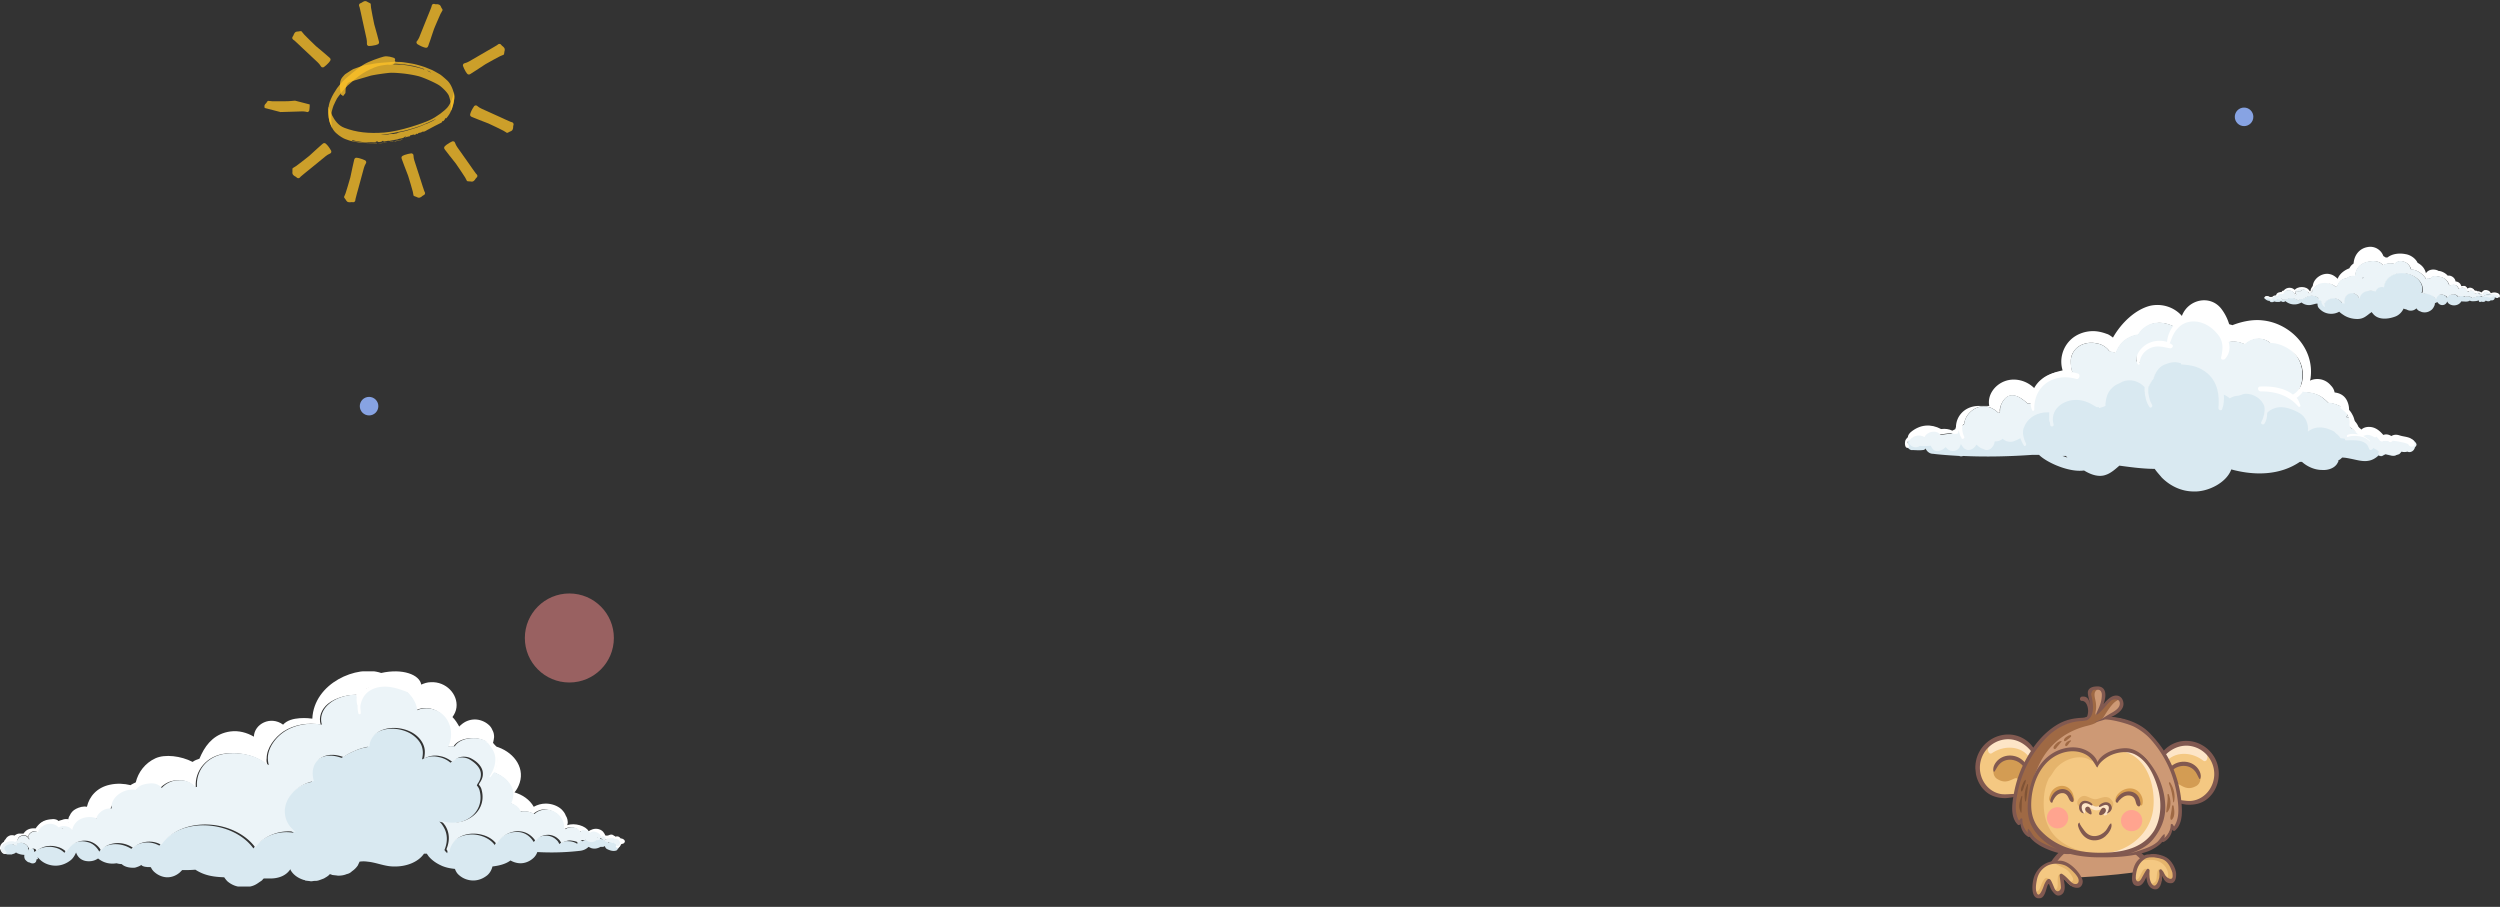 <svg width="1348" height="489" fill="none" xmlns="http://www.w3.org/2000/svg"><rect width="100%" height="100%" fill="#333333" stroke="none"/><g clip-path="url(#a)"><path d="M31.95 446.03c.864.216 1.512.432 2.16.648.863.432 1.727.864 2.374 1.296.864.648 1.727 1.512 2.159 2.376 0-.648.216-1.08.432-1.728.216-1.296.863-2.16 1.727-3.24l1.943-1.728c.863-.432 1.727-.864 2.375-1.08l2.59-.648h3.239c.647-.433 1.51-.865 2.374-1.081 1.296-.432 2.591-.648 3.67-1.08.864-.216 1.512-.432 2.375-.432-.432-3.024.864-6.048 4.102-8.208 1.727-1.08 3.454-1.944 5.613-2.376 3.886-3.889 10.579-4.753 15.76-1.945 2.159-3.24 6.045-6.048 10.578-6.048 1.727-.216 3.67 0 5.182.648 1.727.648 3.238 1.728 4.317 3.024.216 0 .432-.216.648-.216-.648-8.64 5.829-16.849 16.192-17.929 8.203-.864 17.055 1.296 22.452 6.481v-.433c-.432-1.08-.648-2.16-.432-3.456 0-5.616 4.318-11.233 9.067-14.473 5.613-3.672 13.17-4.968 20.078-3.672-1.295-4.104.432-8.425 3.886-11.233 3.886-3.24 11.226-5.4 17.271-4.752 3.67-5.616 13.385-7.129 20.293-4.536 5.182 1.944 9.499 7.344 9.931 12.744 3.67-1.944 8.851-1.512 12.522 1.297 5.828 4.104 7.124 12.096 4.317 18.145h3.454c2.807-4.753 12.09-5.617 16.84-2.808 6.476 3.672 7.124 11.016 4.317 16.849 5.182 1.728 9.499 5.616 10.363 10.584.432 1.945 0 4.105-1.079 6.049 1.727.648 3.238 1.728 4.317 3.024.432.432.648.864.864 1.512.432 0 1.079-.216 1.727-.216 2.159 0 4.102.432 5.613 1.512 1.727-1.728 4.534-2.808 7.124-2.376 3.023.432 5.829 2.16 7.34 4.536 1.08 1.729 1.943 3.889 1.512 5.617.216.216.647.216.863.432l.216-.216c1.511-.864 3.238-1.08 4.75-.648.431.216 1.079.432 1.511.648.216.216.648.432.863.864.216 0 .216.216.216.216.216 0 .432.216.648.432-.216-1.296 12.306 3.24 12.953 2.16-.216-1.728-5.397-3.888-8.204-2.376-1.295-2.808-7.556-4.752-11.442-3.24 0-.216 0-.864.216-1.08 0-1.512-.216-2.809-1.079-4.105-.432-1.296-1.295-2.376-2.375-3.456-2.159-1.944-5.397-3.024-8.419-3.024-2.375 0-4.534.648-6.477 1.728-2.159-3.888-6.045-6.48-10.363-7.776 1.296-1.513 2.159-3.241 2.807-5.185 2.806-8.856-3.886-17.065-13.169-19.657-.648-.216-1.296-.216-1.943-.432.863-1.296 1.079-2.808 1.295-4.537 0-1.296-.216-2.592-.863-3.672-.432-1.08-1.08-2.16-2.159-3.024-1.943-1.728-4.75-2.808-7.34-2.808-2.807 0-5.398 1.08-7.341 2.808-.431.432-.863.648-1.079 1.08-1.08-1.944-2.159-3.672-3.67-5.184 1.079-1.512 1.943-3.241 2.159-5.185.863-7.128-5.613-14.041-13.817-13.609-1.943 0-3.67.648-5.181 1.297-.864-5.401-10.147-8.857-21.589-6.265-12.953-4.536-36.269 5.4-37.133 24.626-1.295-.216-11.658-1.512-15.759 3.24-6.693-4.968-15.544-.432-15.76 6.48-3.67-2.16-8.204-3.456-12.738-2.808-7.772 1.08-12.521 6.049-15.543 12.313-.432.864-.648 1.512-1.08 2.376-1.295.432-2.591.864-3.67 1.728-6.26-3.24-14.896-4.32-20.078-1.944-5.613 2.592-9.283 7.561-10.578 12.961-.864.432-1.943.864-2.806 1.512-3.455-.864-7.34-1.08-11.227-.216-6.908 1.512-11.01 6.265-12.305 11.881-1.943-.432-4.102.216-5.83 1.08-1.726.864-2.806 2.16-3.453 3.672-.648.864-.864 1.945-.648 3.025v.648c-1.943-1.512-4.318-1.512-6.045-.432.864.864 1.295 1.944 1.08 3.024Z" fill="#fff"/><path d="M6.693 455.102c.647.216 1.079.432 1.51.864a5.045 5.045 0 0 1 1.512-1.512c-.216-.216-.216-.432-.216-.648v-.864c.216-1.728 1.727-2.592 3.454-2.592 1.296 0 2.375.864 2.59 1.944h.433c-.648-.648-.864-2.16 0-2.808l.216-.216c.863-.864 1.943-1.296 3.238-.864h.432c1.295-3.024 4.317-5.4 8.851-5.4.648 0 2.159.864 3.022.864.432-1.944-2.59-2.377-3.67-2.161-3.886.217-6.476 1.513-8.851 4.969-2.159-.216-4.534.216-6.045 2.16-.216.216-.432.432-.432.648h-2.374c-1.08 0-1.943.648-2.591 1.08-.432-.216-.864-.216-1.08-.216-.647 0-1.079 0-1.51.216-1.08.432-1.728 1.08-2.16 1.944-.863.648-1.079 1.728-.863 2.592 0 0 .216.216.432.216.216-.216.431-.216.647-.216a4.765 4.765 0 0 1 3.455 0Z" fill="#fff"/><path d="M334.409 454.022c-.216-1.08-.863-1.728-1.727-2.16-.216-.216-.432-.432-.863-.648-.432-.216-.864-.216-1.512-.216-.863 1.08-1.511 2.16-1.943 3.457-1.943-1.513-5.397-2.593-6.908-2.593-2.375-.216-4.318.432-6.477 1.296-.215.216-.647.216-.863.432h-.216c-1.295-.864-2.807-.432-2.591 1.513l-.216-.216c-1.511-.865-3.022-1.297-4.749-1.297-1.511-.216-3.454.432-4.75 1.513-.431-.865-.863-1.729-1.727-2.377-1.295-1.296-3.454-2.16-5.397-2.16s-4.102.648-5.397 1.944c-.432.432-.864 1.08-1.295 1.512-1.943-3.24-5.182-5.616-9.499-5.4-4.75 0-9.068 2.808-11.227 6.481-.215.216-.215.432-.215.648-2.159-3.025-5.829-4.969-9.931-5.617-4.318-.648-8.852.432-12.09 3.024-2.159 1.729-3.454 4.321-3.67 6.913-.648-.648-1.079-1.08-1.511-1.728 1.727-4.105 1.943-8.641-.648-12.745-.648-1.08-1.295-1.944-2.159-2.592 3.67 1.08 7.988 1.296 11.658.216 7.988-2.376 12.09-9.289 10.147-16.849-.216-1.081-.864-2.161-1.511-2.809 0-.216.216-.432.216-.648.215-.216.215-.432.431-.648.864-1.296 1.512-2.808 1.512-4.32.215-3.672-2.807-6.48-6.045-8.425-2.159-1.296-5.613-1.512-7.772-.216l-2.591 1.945a13.073 13.073 0 0 0-6.261-3.025c-3.454-.864-6.476-.216-9.067 1.296.432-1.944.648-3.888.216-5.832-.648-3.456-3.454-6.48-6.908-8.425-6.477-3.456-16.192-3.456-20.941 2.593-1.08 1.512-1.728 3.24-1.728 4.968a27.918 27.918 0 0 0-8.203 2.592c-2.159.864-4.102 2.16-5.829 3.24-4.102-1.512-8.636-1.944-12.522.648-4.317 3.025-4.749 7.993-3.454 12.313-4.965.648-9.715 3.889-12.521 7.561-4.102 5.184-4.318 12.097 0 17.281.863 1.08 1.727 1.944 2.806 2.592-3.67-.648-7.556-.432-11.442.864-4.318 1.512-7.988 4.104-10.362 7.561-10.795-14.905-39.076-17.714-50.734-1.512-1.943-1.08-4.102-1.729-6.477-1.729-3.022 0-6.044 1.081-8.203 3.025l-.432.432c-4.102-2.592-9.5-3.457-14.249-1.296-1.295.648-2.374 1.728-3.022 2.808-1.295-2.376-3.454-4.536-6.477-5.185-5.397-1.512-10.146 1.513-12.305 5.833-1.296-1.296-3.023-2.376-4.966-2.808-3.022-.864-6.26-.432-9.067.864-.648.432-1.511.864-2.159 1.512 0-.216-.216-.432-.216-.648 0-1.728-2.806-2.376-3.238 0 .216-1.728 0-2.808-1.511-3.672a13.02 13.02 0 0 0-4.102-1.297c0 .216.216.432.216.649a5.045 5.045 0 0 0-1.511 1.512c-.432-.432-.864-.648-1.512-.864-1.079-.432-2.59-.432-3.67 0-.216 0-.431.216-.647.216-1.08.648-1.512 1.728-1.296 2.808.216 1.296 1.512 2.376 3.023 2.592H6.26c.216 0 .431 0 .431-.216.648 0 1.512-.432 1.943-.864 0 0 .216 0 .216.216 1.296.648 2.807 1.08 4.318 1.08-.216.864 0 1.944.432 2.592l.647.648c.432.432 1.08.864 1.728.864 1.079.648 1.943.648 2.806.216.648-.432.864-1.08.864-1.728 0-.216.647-.216.863-.432 0-.216-.216-.648-.647-.648h.647l1.296 1.296c2.158 1.944 5.18 3.024 8.203 3.024 3.239 0 6.045-1.296 8.204-3.024 1.295-1.08 2.159-2.592 2.806-4.104.864 2.592 3.023 4.752 6.909 4.752 2.159 0 3.67-.648 4.965-1.512 2.591 2.16 6.045 3.24 9.931 2.592.864.216 1.727.432 2.807.432 1.51 1.512 4.317 2.16 7.124 1.944.864-.216 2.806-.864 3.454-1.512.216.648 1.943 1.08 2.59 1.08.864.216 1.728 0 2.591.216.432 1.08 1.296 2.161 2.16 2.809 1.726 1.512 4.317 2.592 6.692 2.592 2.59 0 4.965-1.08 6.692-2.592l1.296-1.296c2.374 0 4.749 0 7.124-.216 4.965 3.24 9.931 3.888 15.544 4.104.432.648 1.079 1.512 1.727 2.16 1.511 1.296 3.454 2.376 5.613 2.808a17.44 17.44 0 0 0 6.692 0c2.159-.432 3.455-1.296 4.966-2.376.648-.432 1.079-.648 1.511-1.08.216-.216.432-.648.864-.864h3.454c5.181 0 8.851-1.944 10.794-4.969.216.217.216.649.432.865 1.511 2.376 4.102 4.104 7.124 4.968.216 0 .432 0 .432.216 1.079.216 2.159.216 3.022.432h.216c.648 0 1.296-.216 1.943-.216.432 0 1.296 0 1.943-.216.864-.216 3.455-1.296 3.023-1.08.647-.432 1.943-1.08 2.59-1.728l.648-.648c.432.216.864.216 1.079.432 1.08.216 2.159.216 3.239.432 1.727 0 3.238-.216 4.749-.864 1.08-.216 1.943-.648 2.807-1.512a11.566 11.566 0 0 0 3.238-3.241c.216-.648.648-1.296.864-1.944a14.461 14.461 0 0 1 4.317 0c4.75.432 9.284 2.592 14.033 2.592 6.477.216 13.169-2.16 16.408-6.912h1.511c.216.432.647.864.863 1.296 1.943 2.376 4.534 4.104 7.556 5.4 2.159.864 4.318 1.296 6.693 1.512 0 .216.216.216.216.433.432 1.08 1.079 2.16 2.159 3.024 1.943 1.728 4.749 2.808 7.556 2.808 2.806 0 5.397-1.08 7.556-2.808 1.511-1.296 2.374-3.024 2.806-4.753 3.67-.432 7.125-1.296 9.715-3.24 1.511.864 3.454 1.512 5.397 1.512 2.591 0 4.966-1.08 6.693-2.592 1.079-.864 1.943-2.16 2.375-3.456 7.556.432 15.328.216 22.884-.648 2.159-.216 3.67-1.08 4.749-2.16l1.296.648c1.942.648 3.67.216 5.181-.648h1.295c.432 0 .648-.216 1.08-.432 0 .648.431 1.08.863 1.512 1.727.864 3.454 1.512 5.397.864 1.296-1.296 2.159-3.024 1.943-4.537Z" fill="#D9E9F1"/><path d="M330.523 450.782h-.432c-.864 0-1.511.432-2.159.864-.432.216-.864.648-1.295 1.08-.216-.216-.216-.648-.432-.864v-.432c.216-1.512-1.295-2.808-2.807-2.376-.216 0-.647 0-.863.216-1.296-.864-3.023-.648-4.534-.432-.863-1.512-4.965-1.728-4.749-.432-.216-.216-.432-.216-.648-.432l-.216-.216-.863-.864a10.53 10.53 0 0 0-1.512-.648c-1.727-.432-3.454-.216-4.749.648l-.216.216c-.216-.216-.432-.216-.864-.432.216-1.944-.431-3.889-1.511-5.617-1.511-2.376-4.102-4.104-7.34-4.536-2.591-.216-5.397.648-7.124 2.376-1.511-.864-3.454-1.512-5.613-1.512-.648 0-1.08 0-1.727.216-.216-.432-.648-1.08-.864-1.512-1.079-1.512-2.591-2.376-4.318-3.024.864-1.944 1.296-4.104 1.08-6.049-.864-4.968-5.182-8.856-10.363-10.584 3.023-5.833 2.159-13.177-4.318-16.85-4.749-2.808-14.032-1.944-16.839 2.809-1.079 0-2.159-.216-3.238 0h-.216c2.807-6.049 1.511-14.041-4.318-18.146-3.886-2.592-8.851-3.024-12.521-1.296-.432-5.184-4.75-10.584-9.931-12.745-6.908-2.808-16.407-1.08-20.293 4.537-6.045-.864-13.385 1.296-17.271 4.752-3.455 2.808-5.182 7.129-3.886 11.233-6.693-1.296-14.465 0-20.078 3.672-4.965 3.24-9.067 8.857-9.067 14.473 0 1.296.216 2.376.432 3.456-.216 0 0 0-.216.216-5.397-4.968-14.033-7.128-22.237-6.264-10.578 1.08-16.839 9.073-16.191 17.929-.432.216-.432 0-.648.216-1.079-1.296-2.591-2.376-4.318-3.024-1.727-.648-3.454-.864-5.18-.648-3.455 0-6.693 1.728-8.852 4.104-1.511-1.944-4.102-2.808-6.909-2.376-2.59.216-5.829 1.08-6.908 3.456-6.26-1.296-14.033 3.889-13.17 9.937-1.726 0-3.238.216-4.749 1.08-1.51.864-3.238 2.592-3.454 4.32-2.375-1.08-5.397-.864-7.772 0-3.886 1.512-5.829 5.185-5.397 8.857-.648-.648-1.295-1.512-1.943-1.944-.864-.432-1.511-1.08-2.375-1.296-.647-.216-1.511-.432-2.159-.648 0-.864-.215-1.512-.647-2.16-.216-.432-1.511-.865-1.943-.865-.432 0-.432 0-.864-.216-4.534 0-7.34 2.593-8.635 5.617-.648-.216-.864-.216-.864-.216-1.295-.216-2.375.216-3.238 1.08l-.216.216c-.648.648-.648 2.16 0 2.808h-.432c-.432-1.08-1.511-1.944-2.59-1.944-1.728 0-3.239.864-3.455 2.592 0 .216-.216.864.216 1.512 1.511-.432 2.59-.216 3.886.432 1.511.864 1.727 2.16 2.59 3.457.433-1.513 3.023-1.081 3.24-.216 0 .216.215.432.215.648.648-.648 1.295-1.081 2.159-1.513 2.59-1.512 6.045-1.728 9.067-.864 1.943.432 3.67 1.513 4.966 2.809 2.158-4.105 6.908-7.129 12.305-5.833 3.022.864 5.181 2.808 6.477 5.185.647-1.081 1.727-2.161 3.022-2.809 4.75-2.376 10.363-1.512 14.249 1.296l.431-.432c2.16-1.944 5.182-3.024 8.204-3.024 2.375 0 4.534.648 6.477 1.728 11.658-16.201 39.939-13.393 50.733 1.512 2.159-3.456 6.045-6.048 10.363-7.56 3.886-1.296 7.772-1.512 11.442-.864-1.079-.648-1.943-1.728-2.807-2.592-4.317-5.185-4.101-12.097 0-17.282 2.807-3.672 7.556-6.696 12.522-7.56-1.295-4.32-.864-9.505 3.454-12.313 3.886-2.592 8.42-2.16 12.522-.648 1.727-1.296 3.67-2.376 5.828-3.24 2.591-1.296 5.398-1.944 8.204-2.592 0-1.728.648-3.457 1.727-4.969 4.534-6.048 14.465-6.048 20.941-2.592 3.239 1.728 6.045 4.752 6.909 8.425.432 1.944.216 3.888-.216 5.832 2.591-1.512 5.613-2.16 9.067-1.296 2.375.432 4.534 1.728 6.261 3.024l2.59-1.944c2.159-1.296 5.614-1.08 7.772.216 3.239 1.728 6.261 4.752 6.045 8.425 0 1.512-.647 3.024-1.511 4.32-.216.216-.216.432-.432.648 0 .216-.216.432-.216.648.648.648 1.296 1.728 1.512 2.808 1.943 7.345-1.943 14.257-10.147 16.849-3.67 1.081-7.988 1.081-11.658-.216.864.864 1.511 1.729 2.159 2.593 2.591 4.104 2.375 8.64.648 12.744.431.649.863 1.297 1.511 1.729.432-2.593 1.511-4.969 3.67-6.913 3.238-2.808 7.772-3.672 12.09-3.024 4.101.648 7.556 2.376 9.93 5.616 0-.216.216-.432.216-.648 2.159-3.672 6.477-6.48 11.226-6.48 4.318 0 7.556 2.376 9.499 5.4.432-.648.864-1.08 1.296-1.512 1.511-1.296 3.454-1.944 5.397-1.944s4.102.864 5.397 2.16c.864.648 1.295 1.512 1.727 2.376 1.296-.864 3.238-1.512 4.75-1.512 1.727.216 3.238.432 4.749 1.296l.216.216c0-.864 1.08-2.16 2.807-1.512.216-.216.647-.432.863-.216 3.023 2.592 6.693 0 6.261-1.512 2.806.216 4.102 3.672 6.908 2.592 3.023 1.08 4.102-2.808 1.296-3.24Z" fill="#ECF4F8"/><path d="M336.784 453.158c-.432-.648-1.295-1.08-2.159-1.08-.432-.648-1.079-1.08-1.727-1.08-.432 0-.864 0-1.08.216l-.431-.432c-.432-.216-.648-.432-1.08-.648-1.295-.432-1.943.432-3.022.432-1.295 0-.864-.216-1.511-1.296-.216-.216-.432-.648-.648-.864-1.943-1.944-5.181-1.944-7.124-.432-.648.432 0 1.08.647.864.432-.216.864-.432 1.296-.432-.216 0-.432.216-.648.216-.432.216 0 .648.432.648.863-.216 1.727-.216 2.59.216.648.432.864.864 1.296 1.512.216.432 1.079.432 1.079-.216 0-.216 0-.432-.216-.648.216.648.432 1.296.864 1.728.432.648.647.648 1.295.648.216 0 .648 0 .864-.216.863-.432 1.943-.432 3.022 0 0 0 .216 0 .216.216-.216 0-.432.216-.648.432-.647.648.432 1.512 1.08.864.216-.216.863-.432 1.295-.216 0 .216.216.432.216.432.216.216.432.216.432.432 0 .432-.216.864-.864 1.512-.647.648.432 1.512 1.296 1.08a3.362 3.362 0 0 0 1.295-1.728c.432-.432 1.295-.216 1.727-.864.432-.432.432-.864.216-1.296ZM39.075 442.79c-.863-1.08-3.022-1.296-4.317-1.08-1.296.216-2.375.864-3.239 1.944-4.533-2.809-11.01-1.08-11.873 4.536 0 .432.863.864 1.079.216 1.727-4.32 7.556-5.832 11.01-2.16.864.864 2.59-.216 1.727-1.08l-.647-.648c.863-.648 1.727-.864 2.806-1.08 1.08 0 1.943.432 3.023.648.215.216.863-.864.431-1.296ZM3.886 453.374c-2.375.216-4.102 2.16-3.886 4.321 0 .216.216.216.216.432.431 1.296 1.295 2.376 2.59 2.376.216 0 .648-.432.216-.432-.648-.432-1.511-.648-1.943-1.512 0-.216-.216-.216-.216-.432.432-.216.432-.432.432-.864s0-.865.432-1.297c.432-.864 1.295-1.512 2.375-1.728.647-.216.431-.864-.216-.864ZM268.995 407.363c-.216-.864-.432-1.944-.863-2.808-.216-.864-.216-1.728-.864-2.376-.216-.216-.432-.648-.863-.864-.864-1.296-1.943-3.241-3.67-2.809-.432 0-.432.433-.216.649-.216 0-.216.216-.216.432 0 0 0 .216.216.216-.216.216-.216.648.216.648.215 0 .431.216.431.216 1.943 2.592 3.67 4.752 3.886 7.992.216 3.672-1.079 6.913-3.022 9.937-.432.648.863 1.08 1.295.432 2.159-3.456 3.238-7.561 2.807-11.233.647.216.863 0 .863-.432ZM221.284 371.505c-6.476-2.808-14.248-4.969-20.941-1.944-1.295.648-2.374 1.296-3.238 1.944 0 0 0-.216.216-.216.216-.216-.216-.648-.432-.432-1.079.864-1.943 1.944-2.59 3.024.431-.864.647-1.728 1.295-2.376.648-.864-.648-1.728-1.295-.864-.432.648-.864 1.296-1.08 1.944-.216 0-.432 0-.432.216v.216c-.431 0-.647.216-.647.648 0 .864 0 1.728.216 2.376-.216 1.296 0 2.592.215 3.888 0 .216.216.216.216.432 0 1.08 0 2.161.216 3.025 0 .432.216.864.216 1.296 0 .216.216.216.216.216.432.432 1.079.216 1.079-.432 0-1.08-.215-2.377-.215-3.673.647-4.536 3.238-8.424 8.635-9.936 6.045-1.728 11.874.432 17.487 2.592 1.295.432 2.159-1.296.863-1.944Z" fill="#fff"/><path d="M324.047 451.43c.216-2.376-5.397-4.536-6.045-1.728 0 .216.216.432.432.432.216.216.431.216.431 0 .432-.432 1.512-.432 2.159-.216.216 0 .432.216.648.432 0 .216 0 .432.216.648l.216.216v.216c0 .216.216.216.216.216 0 .432-.864.216-.648-.216 0-.432-.648-.648-.864-.216-.431 1.296 1.08 2.376 2.375 1.512.216-.216.432-.432.648-.864v-.216c0 .216.216.216.432.216h.216c-.216.216 0 .648.215.648.216.216.432.216.648 0 .216.648 1.08.432 1.08-.216.215-1.08-1.512-1.944-2.375-.864ZM334.193 454.022c0-.432-.216-.864-.647-1.08-.432-.432-1.512-.648-2.159-.432-.432-1.08-1.943-.432-2.375 0-.216.216 0 .216 0 .432-.216.432-.216 1.08.432 1.296h.216c.215.432.863.432 1.295 0 0 .216.216.432.432.648.216.216.431.216.647.216 0 .648.216 1.081 1.08 1.081.432 0 .863-.217.863-.649.432-.432.648-1.08.216-1.512ZM267.484 416.868c-.432-.432-1.296-.432-1.512 0-.431.432-.647 1.08-1.079 1.512a5.055 5.055 0 0 1-1.511 1.512c-.432.432.216 1.08.647.864.648-.216 1.296-.864 1.943-1.296.216-.216.432-.648.648-.864 0-.216.216-.216.216-.432.863 0 1.079-.648.648-1.296ZM35.837 445.598c-1.51-.432-4.317-.216-4.533 1.512 0 .432.431.648.863.216.432-.432 1.296-.648 1.943-.648l-.216.216v.648c.216.216.216.216.432.216 1.295.216 3.023 1.728 3.67 2.808.432.648 1.727.216 1.511-.648.216-1.944-1.295-3.888-3.67-4.32ZM10.363 452.726c-.864.216-1.512.648-2.16 1.296-2.806-1.728-11.01 1.944-6.044 6.265.863.648 1.943-.432 1.08-1.296-3.24-3.025 3.67-4.753 4.317-3.457.216.648 1.295.648 1.511 0 .432-.864 1.08-1.296 1.727-1.944.216-.432 0-1.08-.431-.864Z" fill="#ECF4F8"/></g><g clip-path="url(#b)"><path d="M1228.93 158.875c.84 0 1.78-.094 2.62-.187.28-.844.83-1.782 1.67-1.969 1.87-.375 4.02.844 4.39 2.719l.09-.094c.1-.188.28-.375.47-.469-.28-.281-.56-.656-.56-1.125 0-.375.09-.562.19-.844-1.5-2.343-4.95-2.25-6.44-.187-1.21 0-1.21.844-.84 1.219-.37-.282-1.12-.188-1.49.093-.38.282-.38.469-.56.844.09-.094.28 0 .46 0Z" fill="#fff"/><path d="M1274.38 149.406c-.19.094-.38.281-.56.375.09.188.09.281.18.375.19-.281.28-.562.38-.75ZM1223.24 159.906c-.47-.094-2.15.094-2.24.563-.09.656 1.4 1.593 2.05 1.687.28 0 .47.188.66 0 .18.375.46.75.93.75h.75c.09 0 .18 0 .28-.094-.1 0-.1 0 0 0 .09 0 .18 0 .28-.093.09 0 .18-.094.28-.094.09 0 .18-.094.18-.094.19.094.38.188.56.188l.66.093h1.02c.47 0 .94-.093 1.22-.468.18.093.28.187.46.281.28.187.65.187.93.187.19 0 .28 0 .47-.093.28-.188.37-.188.19-.094-.1.094-.1.094 0 0 .18-.094.28-.188.37-.281 2.33 2.062 5.79 2.437 8.68.75 1.03.843 2.24 1.312 3.64 1.406 1.21.094 2.24-.281 3.45-.563.65-.187 1.12-.281 1.59-.187-.1.844.09 1.687.65 2.344 1.87 2.156 4.39 3.281 7.28 3.093 1.31-.093 2.61-.468 3.73-1.125.84.844 1.87 1.5 2.89 2.157 2.15 1.218 4.48 1.781 6.91 1.781 2.89 0 4.39-1.219 6.53-2.906.37-.282.84-.563 1.21-.844.19.375.38.656.47.656 2.71 3.75 8.03 3.281 11.95 1.875 2.24-.75 3.91-2.531 4.75-4.406.38.187.75.375 1.12.375.1 0 .19.094.38.094.65.375 1.4.656 2.14.656 1.22.094 2.34-.375 3.18-1.125l.09-.094c.09.094.19.188.28.375.47.563 1.03 1.031 1.77 1.219.66.375 1.4.562 2.15.562 1.49.094 2.89-.468 4.01-1.406.75-.656 1.21-1.5 1.59-2.437.09-.375.18-.75.18-1.125.47-.188.84-.375 1.31-.563h.09c.1.281.28.469.47.656.47.563 1.31.938 1.96.938 1.31.094 2.43-.75 2.8-1.969.28.656.75 1.219 1.31 1.5 1.86 1.125 4.57.75 5.97-1.031.09-.188.18-.281.28-.469.84 0 1.68.094 2.61.094.84 0 1.49-.188 2.05-.563.1.094.19.188.38.188.37.187.84.187 1.21.187 1.12 0 2.24-.093 3.17-.468 0 0 .1 0 .1.093-.1.469.28.938.84.75.18-.093.37-.093.46-.187.94.281 1.87.281 2.43-.563.28.188.65.375 1.12.375.74.094 1.3-.187 1.58-.562.94.375 2.24-.281 2.15-1.5v-.188c.28.094.65.188.93.188.28.094-.18 0 .1 0 1.4.187 2.42-1.969-.1-2.25-.56-.094-.09 0-.74-.188-.84.188-1.59.375-2.24.75-1.78-.187-3.55.188-4.76 1.5-.47-.375-1.03-.562-1.68-.562h-.28c-.84 0-1.77.281-2.33.75-.1-.094-.28-.094-.38-.188-.37-.468-.74 0-.46.657-.28-.282-.56-.469-.94-.563-.46-.375-1.02-.562-1.68-.562-.46 0-1.12.093-1.58.281-.47-.281-.94-.375-1.4-.469h-.28c-.75 0-1.4.188-2.05.563-.1-.094-.1-.188-.19-.282-.56-.656-1.4-1.125-2.24-1.125-.93 0-1.96.188-2.71.844-.28.281-.56.656-.74 1.031-.28-.375-.56-.75-.94-1.031-.37-.187-.74-.469-1.21-.562-1.12-.375-2.15-.282-3.08.375-.28.187-.47.375-.65.562-.1-.094-.28-.281-.47-.375 0 .281-.09.563-.19.844-.74-.844-1.58-1.594-2.7-1.969-.93-.375-2.05-.469-3.08-.281-.47-.094-.93-.188-1.4-.188.09-.375.19-.656.28-1.031.47-2.719-.84-5.25-2.89-6.937-3.74-3.188-10.17-4.032-14.37-1.219-2.15 1.5-3.27 3.656-3.55 6-.37-.188-.75-.281-1.03-.281-.84 0-1.77.187-2.42.843-.47.469-.84.938-1.03 1.594-2.05-.469-4.29-.562-6.16.375-1.49.75-2.42 1.688-2.61 3.188-.56-.844-1.03-1.407-1.96-1.969-.65-.375-1.21-.656-1.96-.656-.93-.094-1.96.281-2.71.937-1.3 1.219-1.86 2.813-1.49 4.5-.47 0-.75.094-1.12-.094a5.678 5.678 0 0 0-4.1-2.531c-1.5-.187-3.18.375-4.3 1.406-.65.657-1.12 1.313-1.4 2.063-.18-.281-.46-.469-.65-.75-.65-1.031-1.12-2.25-1.21-3.375-.1.375-.28.75-.56 1.031-1.22-1.312-3.08-1.875-5.04-1.594-1.4.282-2.71.844-3.73 1.782h-.1c-1.21-.469-1.58.187-2.42.75-1.78-1.594-4.67-1.782-6.72-.469a5.653 5.653 0 0 0-1.78 0c-.74-.75-1.67-1.313-2.61-1.688-.09 0 0-.375-.09-.375-.19 0-.75-.375-.75.375-.56-.093-1.3.375-1.58 1.125-.1 0-.19-.093-.19-.093-.09 0-.19-.094-.28-.094a1.569 1.569 0 0 0-.93 0c-.19-.375-.47-.75-.94-.75 0-.094-.09-.094-.09-.094 0 .094-.19.094 0 0Z" fill="#D9E9F1"/><path d="M1341.93 157.75c-.09-.188 0-.281.19-.469-.19-.187-.37-.281-.56-.281h-.18c.27.188.46.469.55.75Z" fill="#D9E9F1"/><path d="M1327 153.906c-.46-1.312-1.67-2.062-2.98-2.156-.19-1.875-2.33-3.469-4.2-3.094-1.03-1.312-3.08-2.343-4.48-2.531h-.37c-2.24-1.312-5.51-1.031-6.91 1.219-.56-2.625-2.33-4.5-4.48-5.625-1.12-2.438-3.92-4.313-6.53-4.688-3.26-.656-7.09-.281-9.7 1.782-.28 0-.56 0-.84.093-.47-.281-.94-.562-1.4-.843-1.12-3.188-4.48-5.532-8.31-4.875-4.85.75-7.46 4.687-7.74 8.906-.66.469-1.22.937-1.68 1.594-.28.375-.47.75-.66 1.031-.84.281-1.58.656-2.33 1.125-1.77 1.125-3.26 2.625-3.92 4.5-1.21-1.219-2.7-2.25-4.29-2.531-4.01-.938-8.96 2.343-9.14 6.656 0 .375 0 .656.09.937-.28.563-.47 1.125-.47 1.688h-.09c-.37-.094-.84-.188-1.21-.094-.47-.469-1.03-.656-1.68-.75.28.188.56.469.74.844.28.469.28.937.1 1.5.65-.375 1.49-.75 2.42-.938 0-.468 0-.937.28-1.406.47-1.125 1.49-2.062 2.61-2.625.75-.656 1.59-1.031 2.62-.937.18 0 .28-.094.46-.094 2.24-.281 4.95.562 6.54 2.156.28-.094.56-.187.84-.187a7.242 7.242 0 0 1 1.77-3 5.405 5.405 0 0 1 3.26-1.407c.28-.187.66-.468.94-.562a5.903 5.903 0 0 1 3.73-.656c.28-5.719 5.04-8.344 10.82-7.969 1.87.094 3.18.937 4.2 2.156 1.96-1.125 4.48-1.406 6.26-.656 1.58-2.156 4.85-1.969 6.99-.188.84.75 1.59 1.875 1.87 3.094 2.89 0 5.79 2.063 7.47 4.219.28.375.56.75.74 1.125.38-.375.84-.563 1.31-.563.28 0 .65 0 .93.188.1-.188.19-.469.37-.563 1.31-1.125 2.52-.843 4.11-.562 1.21.187 2.43.562 3.45 1.312.94.75 1.68 1.782 2.06 3 .28.188.56.375.74.563.47-.281 1.03-.469 1.78-.469 1.58.094 2.42 1.125 2.7 2.344.47-.375 1.03-.656 1.59-.656-.19-.657-.28-1.032-.38-1.407Z" fill="#fff"/><path d="M1328.5 155.031a2.957 2.957 0 0 1 1.96 1.969c.09.094.28.187.37.281.28-.469.75-.844 1.31-.937.56-.094 1.12 0 1.58.468.38.375.56.75.66 1.219.18 0 .37-.094.56 0l.18-.187.19-.188c.19-.187.47-.281.65-.281-.18-.375-.56-.656-.93-.656-.28 0-.56 0-.75.093 0-.093-.09-.187-.09-.281a2.552 2.552 0 0 0-1.4-1.219c-.65-.281-1.49-.281-2.15.188-.09.094-.18.187-.28.281-.09-.469-.37-.937-.84-1.312-.56-.375-1.3-.469-1.96 0-.09.093-.28.187-.37.281.56.187.93.187 1.31.281Z" fill="#fff"/><path d="M1238.17 157.469c.65-.188 1.21-.188 1.87-.094.84-.938 2.24-1.5 3.54-1.219-1.12-.844-2.7-.844-4.1-.375-.66.188-1.31.469-1.59 1.031 0 .094.09.094.09.188.1.187.1.281.19.469ZM1337.36 159.156c.1 0 .19 0 .28-.093.28-.469.66-.657 1.22-.657 0-.187.09-.281.18-.375.75-.75 1.4-1.125 2.43-1.031-.84-.75-2.33-.844-2.8.469 0 .281-.09.469-.19.562-.09-.093-.28-.093-.46-.187-.1 0-.38-.094-.66-.094-.37-.281-.74-.375-1.21-.375.09.188.19.375.19.469.56.375.93.75 1.02 1.312ZM1327.38 154.938h-.19v.281c0-.094.09-.188.19-.281Z" fill="#ECF4F8"/><path d="M1343.8 158.594c-.19-.282-.74-.188-1.21.094.09-.188 0-.376-.19-.563.1-.281.28-.937-.18-.844-.19-.281-.47-.75-.84-.281-1.03-.094-1.68.281-2.43 1.031-.09.094-.19.282-.19.375-.56 0-.93.188-1.21.656-.09 0-.19 0-.28.094 0-.562-.47-.937-1.03-1.125a.73.73 0 0 0-.18-.468c-.28 0-.47.093-.66.281l-.18.187c-.1.094-.1.094-.19.188h-.56c0-.469-.19-.938-.65-1.219-.47-.375-1.03-.562-1.59-.469-.56.094-1.03.375-1.31.938-.09-.094-.18-.188-.37-.281a2.957 2.957 0 0 0-1.96-1.969c-.37-.094-.75-.188-1.21-.094-.09.094-.09.188-.19.281v-.281c-.56.094-1.21.281-1.58.656-.28-1.219-1.12-2.25-2.71-2.343-.75-.094-1.31.093-1.77.468-.28-.187-.47-.375-.75-.562-.37-1.125-1.12-2.25-2.05-3-1.03-.75-2.24-1.125-3.46-1.313-1.58-.281-2.8-.562-4.1.563-.19.187-.28.375-.37.562-.28-.094-.56-.187-.94-.187-.46 0-.93.187-1.3.562-.19-.375-.47-.75-.75-1.125-1.68-2.156-4.57-4.125-7.47-4.218-.28-1.219-1.02-2.438-1.86-3.094-2.15-1.781-5.41-1.969-7 .187-1.77-.656-4.39-.375-6.25.657-1.03-1.219-2.34-1.969-4.2-2.157-5.69-.375-10.55 2.25-10.83 7.969-1.21-.187-2.61 0-3.73.656-.28.188-.65.375-.93.563a5.457 5.457 0 0 0-3.27 1.406c-.84.75-1.4 1.781-1.77 3-.28.094-.56.094-.84.188-1.59-1.594-4.2-2.438-6.53-2.157-.19 0-.28 0-.47.094-1.03-.094-1.87.281-2.61.938-1.12.656-2.15 1.5-2.61 2.625-.19.468-.28.937-.28 1.406-.66.187-1.31.469-1.87.656-.09-.094-.19-.187-.28-.187h-.09c.09-.375 0-.75-.19-1.032a2.238 2.238 0 0 0-.75-.843c-1.3-.188-2.61.281-3.54 1.218a4.292 4.292 0 0 0-1.87.094c-.09-.187-.19-.375-.28-.469 0-.094-.09-.094-.09-.187-.19.187-.19.469-.19.844 0 .468.28.843.56 1.125-.19.187-.28.374-.47.468-.09 0-.09.094-.09.094-.37-1.875-2.43-3.187-4.39-2.719-.84.188-1.77.844-2.05 1.688-.93-.375-2.05-.281-2.8.375-.46.094-.74.656-.74.937.18-.187 1.12.657.93 1.219 1.12-.375 1.49.188 2.24.938.65-.094 1.12 0 1.77 0 2.05-1.219 4.85-1.032 6.72.468.84-.562 1.21-1.218 2.43-.75h.09a8.655 8.655 0 0 1 3.73-1.781c1.68-.281 3.36.188 4.57 1.125v.094c0 .375.1.656.1 1.031 0 .187.28.375.46.188.19-.188.47-.094.75.093 0 .094.09.282.09.375.28 1.032.75 2.063 1.59 2.813.28.281.56-.094.47-.375-.19-.375-.28-.75-.19-1.125.28-.563.65-1.032 1.12-1.5 1.12-1.032 2.8-1.5 4.29-1.406 1.68.187 3.27 1.125 4.11 2.531.47.094.93.187 1.4.187-.37-1.687-.1-3.375 1.3-4.594.75-.656 1.68-.937 2.71-.937.75 0 1.4.281 1.96.656.93.563 1.49 1.407 2.05 2.344.19-1.5 1.03-2.812 2.52-3.562 1.87-.938 4.11-.844 6.16-.375.19-.563.56-1.125 1.03-1.594.65-.563 1.58-.844 2.42-.844.38 0 .75.094 1.03.281.28-2.343 1.31-4.5 3.55-6 4.2-2.812 10.63-1.968 14.37 1.219 2.05 1.688 3.36 4.219 2.89 6.938-.09.374-.19.656-.28 1.031h.37c0 .093.1.093.19.093h.84c2.24.188 4.29 1.032 5.97 2.719.19.188.56 0 .47-.281 0-.562.74-1.125 1.21-1.594.84-.375 1.68-.375 2.52-.094.37.094.84.376 1.21.563.38.187.75.563.94 1.031.18-.375.46-.75.74-1.031.75-.656 1.68-.844 2.71-.844.93 0 1.68.469 2.24 1.125.09.094.09.188.19.282.56-.376 1.3-.563 2.05-.563h.28c.46 0 1.02.187 1.4.469.46-.188 1.12-.281 1.58-.281.56 0 1.12.281 1.68.562.38.188.66.375.94.563-.1-.376.28-.844.46-.657 0 .094.19.375.47.188.75-.469 1.4-.844 2.33-.844h.28c.66 0 1.22.281 1.68.563 1.22-1.313 2.99-1.688 4.76-1.5.75-.376 2.05-.469 2.89-.563-1.12.094-2.14.281-2.61.469Zm-69.7-8.438c-.1-.094-.19-.187-.19-.375.19-.093.37-.281.56-.375-.19.188-.28.469-.37.75Z" fill="#ECF4F8"/><path d="M1343.05 158.125v-.094c-1.21-2.062-3.82-2.062-5.03-.281-.94-.75-2.24-1.031-3.18-.281-.37-.75-.93-1.313-1.68-1.594-.84-.281-1.86.281-2.52-.094-.37-.187-.65-.843-1.02-1.031-.38-.281-.84-.375-1.22-.469-.93-.187-1.95 0-2.61.75-.18.188 0 .469.28.375 1.12-.281 1.96-.562 3.08.188.56.375.84.937 1.31 1.406.09.094.28.188.46.094 1.31-.469 2.62-.656 3.36.937.19.469.84.375.94 0 1.12-.187 2.05-.281 2.8.656.18.188.56.094.65-.093.84-1.594 2.89-1.688 3.83-.094.09.188.28.187.37.187.09.094.09.094.18.094.19 0 .28 0 .47-.094l.09.094c.56.281 1.12.188 1.68.281.75.094 1.31.469 1.78 1.126.28.374.74.281.84-.188.37-2.25-3.27-2.813-4.86-1.875ZM1230.8 157.469c-1.5-.094-3.27.187-3.55 1.781-.84 0-1.68.281-2.14.937-.38-.187-.66-.187-1.12 0-.94-.656-2.99-1.031-2.99.563 0 .187.28.281.37.094.47-.75 1.87-.188 2.34.281.18.094.37.187.56 0l.74.094c.28.187.66.093.75-.282.19-.843 1.21-.843 1.96-.75.28 0 .47-.281.47-.468 0-1.313 1.67-1.313 2.51-1.219.75.094.84-1.031.1-1.031ZM1245.26 156.813c-1.4-2.719-6.81-2.719-8.3 0-.19.281.18.468.37.375 1.21-.563 2.15-1.313 3.55-1.407 1.58 0 2.52.844 3.82 1.594.38.188.75-.281.56-.562ZM1258.14 152.5c-2.52-1.125-5.69-1.313-8.21-.188-1.87.844-4.11 2.532-4.11 4.688 0 .281.47.469.65.094.84-2.063 2.34-3.469 4.39-4.125 2.33-.844 4.67-.282 7 .375.56.281.84-.563.28-.844Z" fill="#fff"/><path d="M1229.96 160c-.19.094-.28.281-.37.375 0-.094-.1-.094-.19-.094V160c0-.187-.19-.281-.28-.187-.19.187-.37.375-.37.656v-.094c0-.094.09-.187.09-.281 0-.469-.56-.656-.93-.469-.84-.187-1.87.094-2.06.75-.37-.094-.74.094-.84.563-.28.093-.37.187-.46.281-.75-.469-1.5-1.031-2.24-.75-.19-.094-.38 0-.56.094-.1.093-.19.281-.1.375-.09.187.1.375.28.375.19 0 .28 0 .47-.094.09 0 .19-.094.28-.094l.09-.094c.66.094 1.31.844 1.68 1.125.1.282.38.375.66.188.09 0 .18-.094.18-.188.1 0 .19 0 .28-.093a1 1 0 0 0 .28-.657v-.093h.1c.18.187.37.281.56.375.56.187 1.12 0 1.49-.375l.09-.094c.19.187.47.375.75.281h.19a.7.7 0 0 0 .46.188c.66.187 1.4-.188 1.4-.844.38-.563-.37-1.219-.93-.844Zm.47 1.031c-.1.094-.19.188-.28.188v-.188c0-.093 0-.281.09-.375.19-.187.37.282.19.375ZM1346.97 159.531c-.09-.093-.09-.093-.18-.093-.1 0-.1-.094-.19-.094-.19-.281-.56-.375-.93-.375-.75-.563-2.06-.469-2.8 0l-.09.094c-.19-.094-.38-.094-.47 0h-.09c-.28 0-.38.281-.38.468-.37-.093-.74-.187-1.02-.187-.56 0-1.03.281-1.5.562-.18.094 0 .469.19.375 1.12-.468 1.87 0 2.89.188.38.094.56 0 .84-.094.19 0 .28-.094.37-.187.28-.282.56-.375.84-.469h.38c0 .094 0 .281.09.375.09.094.09.094.19.187.09.094.28.188.37.094.09 0 .19-.094.19-.094v.094c.09.188.18.188.37.188.09.093.28.187.47.093.18.094.46 0 .56-.281.28-.469.18-.562-.1-.844Z" fill="#ECF4F8"/></g><g clip-path="url(#c)"><path d="M1028.44 240.628c.29 1.161 1.16 1.741 2.02 2.031 2.03 0 4.33.29 6.36 0 .57 0 1.15-.29 1.44-.87.58 1.45 2.02 2.901 4.04 2.901 4.62.58 9.53.871 14.15 1.161.57.29 1.44.29 2.02 0 12.41.58 24.83.29 37.24-.581h3.75l.29.291c4.33 4.062 16.17 9.284 23.97 8.123 3.75 2.322 8.08 3.772 11.83 2.322 2.6-.871 4.91-2.902 7.22-4.933 6.35.871 12.99 1.741 19.05 1.741 1.16 1.741 2.6 3.192 3.76 4.642 4.62 4.643 10.68 7.544 17.32 7.544 7.51.29 17.61-4.642 20.21-11.896 12.7 3.482 26.27 3.192 36.95-4.062h1.16c2.88 2.612 6.93 4.352 10.68 4.352 3.18.29 7.22-.87 8.66-4.062.29-.29.29-.58.29-1.16.87-.29 1.44-.871 2.02-1.451 1.44 0 2.89.29 4.33.58 3.18.581 6.64 1.741 9.82 1.161 2.02-.29 4.04-1.451 5.48-2.901.58.29 1.45.58 2.02.29.58-.29 1.16-.581 1.74-1.161 2.3 1.161 5.19 1.451 7.21 0H1285.1c-.87-.58-2.31-1.741-2.31-2.031-1.15-.87-2.6-1.451-3.75-2.031-1.16-2.611-3.18-4.352-5.78-5.222-.29.29-.57.58-.57.58-.29 0-.58 0-.87-.29v-.581c-1.44-.29-2.89-.29-4.33 0-1.44.291-3.18 0-4.91-.29a16.52 16.52 0 0 0-3.17-3.191h.28c-.28-.29-.57-.29-.86-.58-.58-.291-1.45-.581-2.02-.871-3.47-1.16-7.22-1.741-10.68.29-.29.29-.87.581-1.16.871.58-3.772-1.15-8.124-4.62-10.155-4.62-2.612-10.39-4.643-15.59-1.451-1.15.58-2.02 1.741-2.89 2.611.29-2.321-.28-4.642-2.02-6.963-1.15-1.451-2.31-2.611-4.04-3.192-2.02-.87-4.62-1.45-6.64-.58-.58.29-1.15.58-1.73.58-1.73 0-3.47.581-4.91 1.451-1.15-.87-2.31-1.741-4.04-2.321-.58-.29-1.16-.29-1.73-.29-.29-3.192-1.74-6.093-4.04-8.704-4.05-4.643-10.11-7.254-16.17-6.964-3.18-1.451-6.06-.87-9.24.29-3.18 1.161-5.49 4.352-6.06 7.544-1.74 2.031-2.89 4.642-3.47 7.254-.58-1.451-1.15-2.612-2.31-3.482-3.75-3.482-8.95-4.062-12.99-1.451-1.15.871-2.6 1.451-3.75 2.321-2.6 2.321-3.76 5.513-3.76 8.704v1.161c-1.15.58-2.3.87-3.46 1.161-1.44-2.322-3.46-4.062-5.77-4.643-1.45-.29-2.89-.58-4.33-.87-2.6-.871-5.49-.58-8.09.58-3.75.871-6.93 3.772-8.08 7.544-.58 0-1.16-.29-2.02-.29-4.91 0-9.24 2.321-11.84 6.673-.87 1.741-1.44 3.772-1.44 5.803-1.16 1.16-2.89 2.031-4.91 2.611-2.02.58-4.33 0-5.77-1.451-1.45 1.451-3.76 2.031-5.78 1.161-1.15 1.451-2.89 2.611-4.91 2.611-1.15 0-2.02-.29-3.17-.58-1.16 2.611-4.62 4.352-6.93 1.741-.58-.581-1.16-1.161-1.45-2.031-.28.58-.57 1.45-.86 2.031-2.02 2.321-5.49 2.321-7.22-.29-1.15-1.741-14.72-.291-13.86-1.161-2.59 2.031-5.19.58-6.35-1.741 0 2.321-.29 3.192-.29 4.062Zm85.46 5.223.87.87c-.87-.29-1.74-.58-2.6-.87h1.73Z" fill="#D9E9F1"/><path d="M1283.08 242.949s.29 0 .29.29l-.29-.29Z" fill="#D9E9F1"/><path d="m1267.49 230.473.58.58c.86.581 1.73 1.161 2.31 1.741.57 0 1.15 0 1.73-.29 0-1.451-.58-3.192-1.73-4.642-.87-1.161-2.02-2.031-3.18-2.612.58 2.031.58 3.482.29 5.223ZM1058.18 229.313c.29-.291.58-.581.87-.581.28-2.611 1.44-4.932 3.75-6.963 5.2-4.352 10.97-2.902 14.72.87.29 0 .58-.29.87-.29-.29-1.451 0-2.611.58-4.062 3.46-7.834 9.23-5.512 14.43-.58.87-.29 1.73-.29 2.6 0 0-5.513 3.18-10.735 7.79-13.347 3.18-1.74 6.07-2.321 8.67-1.74 1.44-.871 2.88-1.741 4.9-2.031-.86-3.772-1.44-7.544.58-10.736 2.6-4.352 8.08-5.802 12.99-4.642 2.89.58 5.2 2.321 6.64 4.352 1.16.29 2.31.581 3.47.871 1.73-4.933 5.77-8.995 12.12-9.865 1.45-2.321 3.76-4.352 6.35-5.513 4.91-2.031 10.11-.58 14.44 2.031 8.37-9.284 22.23-3.481 25.12 8.124v.29c3.46-1.741 7.21-1.741 11.54.29 4.91-4.062 9.82-3.771 13.57-.87 11.84-.87 20.5 11.025 16.75 23.211-.29.871-.58 1.741-1.16 2.612.87.29 1.74.58 2.89.87 3.47 0 7.22.87 10.11 3.192 1.15.87 2.02 1.74 2.88 2.611 2.02 0 4.04.58 6.35 1.741 2.03 1.16 3.47 2.321 4.33 4.062.58-2.322.29-4.933-.86-7.254-1.45-2.901-4.04-4.062-6.64-4.352-.29-1.451-.87-2.611-2.02-3.772-2.89-3.482-7.51-4.352-11.26-2.611 0-.29.29-.871.29-1.161 2.31-16.248-10.97-29.884-25.99-31.335-5.19-.58-10.97.58-16.16 2.611-.58-.29-1.16-.29-1.74-.58a25.846 25.846 0 0 0-4.33-8.414c-6.06-7.544-17.61-4.932-21.07 3.772v.29c-4.33-4.932-10.97-6.963-17.32-5.513-7.8 2.031-15.31 8.995-19.92 17.119-1.16-.871-2.31-1.741-3.47-2.031-2.31-.871-4.91-1.451-7.22-1.451-4.62 0-9.24 1.741-12.41 4.932-4.33 4.352-5.77 10.736-4.04 16.248-2.6.58-4.91 1.161-7.51 2.611-3.46 1.741-6.06 4.643-6.93 8.124-.29-.29-.58-.58-.86-1.16-4.05-4.062-10.4-5.803-15.88-3.772-5.49 2.031-9.53 7.544-8.38 13.346h-5.48c-8.37 0-12.99 6.384-12.41 12.477 1.15-.581 2.3-.871 3.17-1.161 0-.29.29-.58.29-.87Z" fill="#fff"/><path d="M1154.03 193.625c-.58-.58-1.16-1.45-1.44-2.031-.29 1.161-.29 2.031-.29 3.192.57.29 1.15.58 1.73.87-.29-.58 0-1.16 0-2.031Z" fill="#D9E9F1"/><path d="M1267.2 225.541c-.29-.871-.58-1.741-1.15-2.612-.29.581-.29 1.451-.87 2.031.87 0 1.44.291 2.02.581Z" fill="#ECF4F8"/><path d="m1054.43 231.343-1.74.871c-1.73-.871-3.75-1.161-6.06-.871-5.48-2.901-11.26-2.611-16.45 1.741-.87.871-1.45 1.741-1.45 2.612-.58.58-1.15 1.16-1.44 2.031-.29 1.16-.29 4.062 1.44 3.771.29 0 .58-.29.58-.58 0-.58 0-.58-.29-1.16-.29-.581-.58-1.161-.29-1.741 0-.29 0-.29.29-.581 0 .291 0 .291.29.581.29-.29.87-.581 1.44-.581 2.02 0 4.33-.58 6.35-.29.58 0 1.16.29 1.45.871.58-1.451 1.73-2.902 3.75-3.192 4.04-.58 8.37-1.16 12.42-1.741-.29-.58-.29-1.16-.29-1.741Z" fill="#fff"/><path d="M1270.38 232.794c-.58-.58-1.45-1.45-2.31-1.741l-.58-.58c.29-1.741.29-3.191-.29-4.932-.58-.29-1.15-.58-2.02-.58.29-.581.58-1.451.87-2.031-.87-1.451-2.31-2.902-4.33-4.062-2.31-1.161-4.34-1.741-6.36-1.741-.86-.871-1.73-1.741-2.88-2.612-2.89-2.321-6.64-3.191-10.11-3.191-.86-.29-1.73-.58-2.89-.87.58-.871.87-1.741 1.16-2.612 3.75-12.186-5.2-24.081-16.75-23.211-3.75-2.901-8.66-3.192-13.56.87-4.33-2.031-8.09-1.74-11.55-.29v-.29c-2.6-11.315-16.46-17.408-25.12-8.124-4.33-2.611-9.53-3.772-14.43-2.031-2.6 1.161-4.91 2.902-6.36 5.513-6.35.87-10.39 4.932-12.12 9.865-1.16-.29-2.31-.581-3.47-.871-1.15-1.741-3.46-3.481-6.35-4.062-4.91-1.16-10.39.29-12.99 4.643-2.02 3.481-1.73 7.253-.58 10.735-1.73.29-3.46.87-4.9 2.031-2.6-.581-5.49 0-8.67 1.741-4.61 2.611-7.79 8.123-7.79 13.346-.87-.29-1.73-.29-2.6 0-5.2-4.932-10.97-7.544-14.43.58-.58 1.451-.58 2.612-.58 4.062-.29 0-.58.29-.87.29-3.75-3.771-9.52-5.222-14.72-.87-2.31 2.031-3.47 4.352-3.75 6.963-.29.291-.58.581-.87.581-.29.29-.58.58-.58.87-1.15.29-2.31.58-3.17 1.161 0 .58 0 1.16.29 2.031-2.89.29-5.78.87-8.38 1.16-2.02-2.901-7.21-2.031-8.66 1.161-1.44-.871-3.17-1.161-4.91-.581-1.15.291-3.17 1.741-3.46 3.192h-.29s0 .29.29.29c0 .29 0 .58.29.871l.29.29c1.15 1.45 3.46 2.031 5.48.58-.29.29 2.6.29 5.78 0 0 .29.28.87.57 1.161.29.58.87 1.16 1.45 1.45 2.02.871 4.33-.29 5.77-1.741h.29c1.73 2.612 5.49 2.612 7.22.291.29-.581.57-1.451.86-2.031.29.58.87 1.16 1.45 2.031 2.31 2.321 5.48.87 6.93-1.741.86.87 2.02 1.741 2.88 2.031.29 0 .58.29.87.29.87.58 2.02.87 3.17.29 1.45-.58 2.89-2.611 2.89-4.352 1.73 0 3.18-.29 4.33-1.451 1.45 1.451 3.76 2.031 5.78 1.451 1.44-.58 2.88-1.161 3.75-1.741.58 1.451 1.15 2.901 2.02 4.062.58.58 1.16-.29 1.16-.87-.87-1.741-1.45-3.482-1.74-5.513 0-.871 0-2.031.29-2.902.29-.58.58-1.45.87-2.03 2.31-4.353 6.93-6.674 11.83-6.674h1.16v4.352c0 .291 0 .581.29.871 0 .58.29 1.16.29 1.741.29 1.16 2.31.58 1.73-.581-2.02-7.543 4.62-12.766 11.26-13.056 4.62-.29 8.08 1.451 11.84 3.772.28.29.57 0 1.15 0 0 .29.29.29.29.58 1.15-.29 2.31-.58 3.46-1.16v-1.161c.29-3.192 1.16-6.383 3.76-8.704 1.15-1.161 2.31-1.741 3.75-2.321 4.04-2.612 9.24-2.031 12.99 1.45l.58.581v2.031c.29 3.191.86 6.093 2.6 8.704.57.87 2.02 0 1.44-1.161l-.87-1.741c-.57-1.45-.86-2.901-1.15-4.642v-2.611c.58-1.741 1.73-3.772 2.89-5.223.86-3.191 2.88-6.383 6.06-7.543 2.89-1.161 5.77-1.741 8.66-.581 0 .291 0 .581.29.581 5.2.29 9.81 1.16 14.15 4.932 5.48 4.933 6.35 11.606 5.77 18.569 0 1.161 1.73 1.741 2.02.58.87-2.321 1.16-5.222.87-7.833 1.15.58 2.31 1.16 3.17 2.031 1.45-.871 3.18-1.451 4.91-1.451.58-.29 1.16-.29 1.73-.58 2.02-.871 4.91-.291 6.64.58 1.73.87 2.89 1.741 4.04 3.191.58.871 1.16 1.741 1.45 2.902.29 2.611-.29 5.513-1.73 8.124-.58 1.16 1.15 1.741 1.73.87 1.15-1.741 1.44-3.772 1.44-5.803.58-.58 1.16-1.16 1.73-1.45 5.2-3.192 10.69-1.161 15.59 1.45 3.47 2.031 5.2 6.093 4.62 10.155.29-.29.87-.58 1.16-.87 3.46-2.031 7.22-1.741 10.68-.29.87.29 1.44.58 2.02.87.29.29.58.29.87.58h-.29c1.15.871 2.31 1.741 3.17 3.192 1.74.29 3.47.58 4.91.29 1.45-.29 3.18-.29 4.33 0 .29-.87.29-2.031.29-2.901.29-1.161-.58-1.161-1.15-.871Zm-116.64-37.138c-.58-.29-1.15-.58-1.73-.87 0-1.161.29-2.031.29-3.192.29.871.86 1.451 1.44 2.031.29.871 0 1.451 0 2.031ZM1302.71 238.887s0-.29-.29-.29c-.58-.87-1.44-1.741-2.31-1.741h-.29c-.86 0-2.02.29-2.59 1.161h-1.16c-.58-1.161-1.44-2.031-2.89-2.612-1.44-.58-3.17.291-3.75 1.741-.58-.87-1.44-1.16-2.6-1.16-1.15 0-2.02.58-2.6 1.16-2.02-3.481-6.92-5.222-10.1-2.321l-1.16 1.161c2.6.87 4.62 2.611 5.78 5.222 1.44.581 2.6 1.161 3.75 2.031l.29.29s-.29 0-.29-.29l.29.29c-.58.581-.58 1.161 0 1.741.29.29.87.29 1.44.29.29 0 .58-.29.58-.58h3.47c.86.58 2.31.871 3.17.58.29 0 .58-.29 1.16-.58h.86c.58-.29.87-.87 1.45-1.451.86.291 2.02.291 3.17 0 1.73.871 3.75-.58 4.04-2.321.87-.87 1.16-1.45.58-2.321Z" fill="#ECF4F8"/><path d="M1059.34 225.251c0-.871-1.16-1.451-1.74-.581-.29.581-.57 1.451-.86 2.031l-.29.29c-1.16 1.451-2.02 3.482-2.31 5.223-.58 0-1.45.29-2.02.58 0 0-.29.29 0 .581.57.87 1.73.58 2.88.58.29 0 .87-.29.87-.871 0-.29.29-.87.29-1.16.29 1.451.58 2.901 1.44 4.062v.29c.58.87 2.02 0 1.45-.87-1.45-3.192-1.45-6.674.57-9.575 0-.29 0-.58-.28-.58ZM1120.54 201.459c-6.64-2.031-14.44-1.451-19.92 3.192-4.62 3.771-7.22 10.735-4.91 16.538.29.58 1.16.29 1.16-.291-.29-13.346 10.97-20.019 22.8-16.538 1.45.291 2.31-2.321.87-2.901ZM1187.52 170.704c-9.82-2.611-18.19 4.352-19.06 13.637-3.75-1.161-8.08-.581-11.26 1.45-3.17 2.031-6.64 6.383-4.61 10.445.28.581 1.15.581 1.15-.29 0-3.772 2.6-6.963 6.06-8.414 3.76-1.451 6.93-.29 10.4.29 1.15 0 2.02-1.45.86-2.031-.29-.29-.57-.58-1.15-.58 1.15-2.901 2.02-5.803 4.33-8.124 3.17-3.772 8.66-4.642 13.28-2.901 3.46 1.16 6.64 3.772 8.95 6.963 2.6 3.772 2.02 7.544 1.15 11.606-.29 1.16 1.16 1.45 2.02.87 7.8-8.414-4.33-20.89-12.12-22.921ZM1238.33 214.515c6.06-4.062 7.22-12.476 4.91-18.859-2.31-6.963-11.55-13.927-19.06-11.896-.57.291-.28 1.161.29 1.161 6.64.29 13.57 4.642 16.17 11.025 2.31 5.513 1.44 13.637-4.33 16.829-4.62-3.772-11.84-4.643-17.61-4.353-1.73 0-1.44 2.612.29 2.612 7.79 0 15.01 2.031 20.21 8.124.57.58 1.44 0 1.15-.581-.58-1.74-1.15-3.191-2.02-4.062ZM1301.84 238.887c-.86-3.482-5.19-3.191-7.79-4.062-1.73-.58-3.18-.58-4.62.29-1.44-.87-2.89-1.16-4.33-.58-2.02-2.321-4.33-4.352-7.79-4.352-1.74 0-3.18.58-4.05 1.451a12.744 12.744 0 0 0-3.17-2.321h-.58c.58-1.741-.29-4.353-1.15-5.803-1.16-2.321-3.18-4.352-5.78-4.643-.58 0-.86.581-.58 1.161 1.74 1.451 3.47 2.611 4.33 4.642.29.871.58 2.031.58 2.902 0 1.16-.29 1.741.29 2.611.29.29.58.29.87.29 0 0 0 .29.29.29.86 1.161 1.73 2.321 3.17 3.482-1.73-.29-4.04-.58-5.77.29-.58.29-.29 1.161.29 1.451 1.73.29 3.46 0 5.19.29h.29c.29.29.87.29 1.16.29 1.44.29 3.17.87 4.62 1.741.28.29.86-.29.57-.58-1.15-1.161-2.31-1.741-3.46-2.612 1.73-1.16 3.75-.58 5.77.581.58.29.87 0 1.16-.291.57.581 1.15 1.161 1.73 2.031.58.581 1.44.871 2.02.291h2.6c.58.87 1.73.87 2.31 0 .29-.291 8.66 1.16 8.66 2.031 1.15 2.031 3.75.87 3.17-.871Z" fill="#fff"/><path d="m1279.04 239.467-.29-.29c-1.16-1.741-2.89-2.901-4.62-3.481-2.89-.871-6.93-1.161-9.53.58-.29.29-.29 1.16.29 1.16 4.04 0 10.97-.87 12.42 4.353.28 1.45 2.31.87 2.31-.581-.29-.58-.29-1.16-.58-1.741Z" fill="#ECF4F8"/></g><g clip-path="url(#d)"><path opacity=".75" d="M249.618 35.488c-.039-.31-.011-1.162.744-1.344.77-.152 2.136-.739 2.583-1.027.417-.275 8.873-5.157 9.647-5.604.774-.446 5.031-2.865 5.404-3.155.404-.304.809-.755 1.354-.69.53.037.835.364 1.007.646.143.295.712.64.96.85.233.179.768.832.835 1.274.067.442.002.765-.17 1.395-.157.587-.029.927-.214 1.38-.184.454-.551.376-.894.578-.342.201-.861.342-1.277.543-.416.2-6.59 3.508-7.886 4.316-1.266.793-3.845 2.512-4.785 3.147-.939.636-2.026 1.27-2.578 1.646-.551.375-1.224.955-1.943.682-.718-.274-1.792-2.272-2.134-3.056-.356-.813-.653-1.581-.653-1.581Z" fill="#FFC327"/></g><g clip-path="url(#e)"><path opacity=".75" d="M225.013 23.776c-.222-.22-.725-.909-.242-1.517.512-.594 1.227-1.898 1.402-2.4.16-.474 3.813-9.528 4.148-10.357.335-.828 2.198-5.356 2.314-5.814.13-.488.172-1.093.641-1.377.44-.298.882-.228 1.191-.112.295.145.956.066 1.28.078.294-.002 1.118.183 1.443.49.325.307.473.6.725 1.203.238.559.547.748.682 1.219.134.47-.204.636-.349 1.006-.146.37-.467.8-.671 1.214-.205.415-3.031 6.823-3.554 8.258-.509 1.405-1.482 4.347-1.831 5.427-.348 1.08-.814 2.248-1.017 2.884-.203.635-.376 1.507-1.111 1.734-.734.227-2.811-.686-3.563-1.092a44.827 44.827 0 0 1-1.488-.844Z" fill="#FFC327"/></g><g clip-path="url(#f)"><path opacity=".75" d="M198.888 24.82c-.306-.057-1.109-.344-1.052-1.118.089-.78-.053-2.26-.191-2.773-.134-.481-2.205-10.023-2.395-10.897-.189-.873-1.194-5.665-1.356-6.109-.167-.476-.472-1-.244-1.499.196-.494.6-.684.921-.763.325-.045.828-.483 1.102-.654.242-.168 1.028-.478 1.469-.407.441.071.729.23 1.277.587.511.328.873.31 1.249.625.376.313.189.64.277 1.027.088.388.064.925.128 1.382.064.458 1.331 7.346 1.705 8.827.37 1.448 1.22 4.428 1.539 5.517.319 1.088.591 2.316.78 2.956.19.64.537 1.458.058 2.059-.48.6-2.711 1.014-3.561 1.1-.883.091-1.706.14-1.706.14Z" fill="#FFC327"/></g><g clip-path="url(#g)"><path opacity=".75" d="M174.609 36.2c-.285.126-1.11.343-1.501-.328-.367-.693-1.32-1.834-1.725-2.18-.383-.32-7.486-7.02-8.136-7.633-.65-.613-4.188-3.997-4.573-4.272-.407-.299-.955-.558-1.049-1.098-.117-.519.109-.904.329-1.15.242-.222.41-.867.539-1.164.105-.274.577-.975.981-1.165.405-.191.732-.222 1.385-.238.607-.018.896-.237 1.384-.191.487.046.518.42.809.69.292.271.575.727.887 1.068.312.341 5.252 5.307 6.397 6.316 1.124.986 3.51 2.963 4.389 3.68.878.718 1.797 1.578 2.315 1.998.518.421 1.267.9 1.211 1.666-.055.766-1.662 2.369-2.314 2.92-.677.575-1.328 1.08-1.328 1.08Z" fill="#FFC327"/></g><g clip-path="url(#h)"><path opacity=".75" d="M166.772 59.556c-.112.291-.542 1.028-1.293.829-.749-.232-2.23-.365-2.761-.324-.497.043-10.257.32-11.151.345-.893.025-5.788.13-6.254.208-.499.075-1.07.28-1.518-.037-.45-.284-.562-.716-.58-1.046.015-.328-.323-.902-.441-1.204-.12-.268-.28-1.098-.129-1.518.152-.421.362-.674.813-1.147.416-.441.466-.8.844-1.112.377-.312.664-.069 1.061-.083.397-.015.92.107 1.382.129.461.02 7.465.045 8.989-.05 1.492-.096 4.578-.382 5.706-.495 1.129-.113 2.386-.154 3.05-.222.664-.069 1.532-.26 2.034.323.502.582.497 2.85.425 3.702a43.86 43.86 0 0 1-.177 1.702Z" fill="#FFC327"/></g><g clip-path="url(#i)"><path opacity=".75" d="M178.577 81.302c.088.3.194 1.146-.523 1.445-.736.272-1.993 1.066-2.389 1.421-.369.337-7.95 6.49-8.644 7.053-.694.563-4.517 3.622-4.84 3.967-.35.363-.679.873-1.228.894-.529.048-.881-.227-1.096-.478-.187-.27-.804-.521-1.082-.688-.258-.14-.89-.702-1.025-1.128-.135-.426-.123-.755-.052-1.404.063-.604-.117-.92-.006-1.396.11-.477.485-.458.792-.711.306-.254.796-.474 1.175-.738.38-.264 5.956-4.502 7.108-5.504 1.126-.983 3.402-3.087 4.23-3.862.827-.776 1.801-1.573 2.286-2.03.486-.459 1.059-1.137 1.812-.98.752.156 2.128 1.96 2.588 2.68.48.748.894 1.46.894 1.46Z" fill="#FFC327"/></g><g clip-path="url(#j)"><path opacity=".75" d="M196.93 86.48c.246.192.825.819.415 1.48-.44.648-1 2.026-1.115 2.545-.104.489-2.688 9.905-2.925 10.766-.237.862-1.565 5.574-1.627 6.043-.073.499-.045 1.105-.478 1.441-.403.347-.849.329-1.17.25-.31-.111-.957.044-1.28.07-.292.036-1.132-.053-1.49-.32-.358-.268-.539-.543-.86-1.112-.3-.528-.63-.68-.817-1.132-.188-.452.128-.655.23-1.039.102-.384.372-.849.527-1.284.155-.436 2.222-7.127 2.576-8.613.344-1.454.971-4.49 1.192-5.602.222-1.112.549-2.327.678-2.982.128-.655.199-1.54.903-1.85.703-.311 2.871.355 3.665.673.825.329 1.576.666 1.576.666Z" fill="#FFC327"/></g><g clip-path="url(#k)"><path opacity=".75" d="M221.775 82.68c.31.027 1.137.235 1.155 1.012-.014.784.27 2.244.457 2.742.18.466 3.16 9.764 3.432 10.615.272.851 1.734 5.524 1.938 5.95.212.458.566.95.387 1.469-.147.51-.532.739-.843.848-.32.076-.778.56-1.034.758-.225.189-.977.574-1.423.545-.446-.028-.748-.159-1.328-.461-.539-.278-.898-.225-1.303-.501-.404-.277-.25-.619-.374-.997-.125-.377-.153-.914-.261-1.363-.108-.449-2.032-7.183-2.547-8.621-.507-1.406-1.64-4.29-2.062-5.344-.422-1.052-.811-2.249-1.062-2.867-.25-.62-.674-1.4-.255-2.044.42-.644 2.6-1.27 3.439-1.438.87-.175 1.684-.303 1.684-.303Z" fill="#FFC327"/></g><g clip-path="url(#l)"><path opacity=".75" d="M243.89 76.22c.305-.067 1.157-.114 1.404.622.22.753.925 2.062 1.252 2.482.31.391 5.92 8.383 6.433 9.115.513.731 3.298 4.758 3.619 5.105.339.374.824.738.806 1.287.012.531-.288.863-.553 1.06-.282.168-.575.766-.762 1.031-.158.248-.761.839-1.196.944-.434.106-.761.07-1.404-.046-.598-.104-.926.053-1.394-.09-.468-.144-.423-.517-.654-.84-.231-.324-.417-.828-.654-1.225-.236-.397-4.076-6.254-4.995-7.474-.902-1.192-2.841-3.609-3.557-4.489-.716-.88-1.444-1.906-1.867-2.422-.422-.517-1.06-1.136-.851-1.875.209-.74 2.105-1.987 2.855-2.396.779-.426 1.518-.79 1.518-.79Z" fill="#FFC327"/></g><g clip-path="url(#m)"><path opacity=".75" d="M255.672 57.216c.229-.212.94-.683 1.527-.174.57.538 1.841 1.31 2.335 1.506.466.18 9.35 4.231 10.163 4.602.813.372 5.254 2.434 5.707 2.57.481.151 1.084.22 1.346.701.279.453.19.89.06 1.194-.158.288-.108.953-.134 1.276-.011.293-.233 1.109-.554 1.42-.321.31-.621.445-1.234.671-.569.213-.771.514-1.248.627-.476.113-.626-.231-.989-.393s-.779-.502-1.184-.724c-.405-.223-6.682-3.33-8.092-3.916-1.381-.57-4.278-1.673-5.341-2.069-1.063-.395-2.21-.913-2.836-1.144-.626-.23-1.489-.442-1.683-1.186-.195-.743.809-2.778 1.249-3.511.455-.762.908-1.45.908-1.45Z" fill="#FFC327"/></g><g clip-path="url(#n)" fill="#FFC327"><path opacity=".75" d="M208.986 34.866c1.086 0 1.576.138 2.277.138.7 0 .946-.138.946-.346 0-.208-.561.07 0-.208.56-.278.56-.278.56-.555s.701-.346.421-.624c-.281-.277-.351-.624-.351-.624s.211 0 .211-.485-.281-.866-.771-1.005c-.491-.139-3.293-1.213-5.43-.624-2.137.555-7.813 2.496-10.51 4.125-2.733 1.56-10.265 7.59-12.683 10.433-2.452 2.807-5.43 7.694-6.236 11.195-.77 3.466-.28 7.972.631 10.329l.946 2.322s-.841-6.135-.07-9.046c.771-2.912 1.226-3.674 1.436-4.055.21-.347.771-1.838 1.367-2.773.56-.902 4.063-5.442 5.78-7.002 1.717-1.56 5.641-5.026 8.093-6.516 2.417-1.49 5.885-3.189 8.163-3.813 2.277-.624 5.22-.866 5.22-.866ZM204.221 77.186c.14-.034.49-.069.735-.069.246 0 .596-.035.771-.035.175 0 .21.07.35-.034.141-.104.176-.035.316-.035s.56-.035.7-.035c.141 0 .071-.138.176-.138.14 0 .14 0 .455-.035s.385 0 .596-.035c.175-.034.385-.069.385-.034.035.07-.035.07-.14.07-.105.034-.35.034-.491.068-.105.035-.21.035-.385.035-.175-.035-.175.104-.315.104s-.421.035-.631.07c-.21.034-.35 0-.49.034-.14.035-.246.104-.421.07-.175-.035-.525.034-.7.034-.176 0-.246-.035-.491 0s-.245.035-.455.07c-.14 0 .035-.105.035-.105ZM210.071 76.493c.245 0 .911-.138 1.191-.208.28-.069.455-.104.596-.104.14-.034.245-.069.28 0 .035.07 0 .139-.21.174-.211.034-.176.034-.386.034-.21 0-.35.07-.525.07-.175 0-.351.069-.456.069-.105.035-.07 0-.21.035-.14 0-.385-.07-.28-.07ZM212.734 76.077c.105 0 .596-.069.806-.138.245-.07.631-.139.806-.173.175-.035.385-.07.77-.174.351-.104.666-.104.911-.173.246-.07.246-.104.526-.173.315-.07.736-.104.595-.035-.105.07-.28.104-.49.173-.245.07-.561.243-.736.243-.14 0-.525 0-.63.07-.105.069-.386.138-.561.172-.175.035-.28.035-.56.104-.281.07-.351.07-.491.14-.14.068-.175.103-.385.103-.21.035-.316.035-.526.035-.175-.035-.035-.174-.035-.174Z"/><path opacity=".75" d="M244.649 49.527c0 2.184-1.716 6.378-3.293 8.284-1.576 1.906-5.885 5.234-9.739 7.002-3.854 1.767-16.045 6.03-24.418 6.654-8.373.624-15.03-.069-21.546-2.564-6.516-2.427-8.268-11.855-8.443-11.3-.385 1.144-.21 5.754.35 7.695.561 1.906 1.577 4.471 3.539 6.343 1.997 1.871 4.239 3.05 4.939 3.292.736.243 2.663 1.006 3.153 1.075.491.07 1.367.347 2.137.45.806.14 2.418.416 3.469.486 1.051.07 2.872.242 3.643.242.771 0 4.379.07 4.73.07.35 0 .175-.208-.07-.208-.246 0-.876.138-1.682.07-.806-.036-1.997-.036-2.417-.036-.421 0-2.453-.173-2.838-.208-.385-.034-2.698-.346-3.293-.38-.596-.035-2.417-.451-2.698-.486-.28-.035-.56-.277-.35-.381.21-.07.771 0 1.191.173.42.173 1.612.381 2.452.485.841.139 2.733.45 3.854.416 1.086-.034 4.029.035 4.344.035.351 0 .386.034.631.034s.385-.034.35-.277c-.035-.242.491-.208.946-.208.42 0-.035.174.385.278.421.138.666-.035 1.227-.07.56-.034.42-.173.595-.173s.14-.277.491-.347c.385-.034.876.035.595.07-.28.034-.385.242.07.242.456 0 .421-.034.946-.138.491-.07.806-.07 1.156-.208.351-.139.421.034.876.034.456 0 1.577-.381 2.067-.381.491 0 .491-.07.806-.173.28-.07.455-.07.771-.139.28-.035.385 0 .805-.139.421-.138.596-.277 1.262-.38.665-.07 0 0 .14 0s1.226-.278 1.506-.347c.28-.035.561-.035.386-.174-.176-.138.07-.277.35-.346.245-.035.666-.347.946-.347.245 0 0 .243-.456.381-.455.139-.49.347-.245.243.245-.07.631-.173 1.261-.381.631-.208 1.191-.208 1.402-.278.21-.069.14-.208.14-.38 0-.174.35-.07.595-.209.246-.139.596-.173 1.016-.277.421-.139 1.016-.243.666-.139-.35.139-.14.277.21.208.351-.07.386-.208.596-.243.21-.034.21-.034.21-.277 0-.242.35-.07.455.07.141.173.421-.14.806-.486.35-.346 0 0 .21-.069.211-.07.351-.139.701-.208.35-.07.35.07.561-.07.21-.138.35-.346.7-.415.351-.07.631.07.946-.07.28-.138.946-.346 1.927-1.005 1.016-.624 6.726-3.535 7.217-3.743.49-.208.42-.555.56-.763.141-.208.631-.138.631-.138l.49-.555c.491-.554.211-.485.421-.866.21-.347.35.138.701-.139.35-.277.63-.867 1.436-1.906.771-1.075 1.296-2.704 1.296-2.704 2.453-6.481 1.226-9.6 1.226-9.6Zm-11.245 15.667c-.946.45-3.013 1.42-3.434 1.594-.42.174-.84.139-.981.277-.14.174-.385.208-.56.278-.175.07-.491.173-.806.346-.28.174-2.207.867-3.083 1.179-.876.277-4.274 1.282-5.08 1.56-.806.242-3.013.762-3.888.866-.876.139-.841.277-1.192.381-.35.07-.035.243-.385.243s-1.576.277-1.997.347c-.42.034-.666 0-.981 0-.28 0-.771 0-.876.034-.14.035-.42.139-.63.173-.21.035-.666.035-1.717.174-1.051.138-2.452.07-2.242.034 0 0 4.309-.589 4.8-.623.49-.035 6.446-1.387 7.181-1.456.701-.07 6.937-1.872 9.004-2.669 2.067-.797 5.71-2.426 6.972-3.05 1.261-.624 1.611-.832 1.611-.832s-.806.693-1.716 1.144Z"/><path opacity=".75" d="M241.041 43.288c-2.592-2.357-3.538-3.015-3.889-3.223a193.74 193.74 0 0 0-2.382-1.352c-.28-.173-1.752-.936-1.752-.936s-3.153-1.282-3.678-1.49c-.491-.208-4.519-1.56-7.497-2.045-2.978-.485-4.94-.832-6.236-.832-1.296 0-1.787-.104-2.453-.104-.665 0-9.038.59-10.965.936-1.927.346-5.36.936-6.131 1.109-.806.173-4.834 1.629-5.535 1.906-.666.278-3.959 2.461-4.274 2.67-.351.207-1.647 1.663-1.962 2.183-.35.485-.736 1.49-.841 2.114-.105.624-.21 3.674 0 4.575.28 1.075.105 1.768.35 2.115.211.346.561.207.806.554.21.347.456.45.666 0 .21-.45 1.016-1.005 1.016-1.56 0-.554.105-2.218.105-2.218s.455-2.565 1.681-3.223c1.227-.659 10.125-3.12 11.491-3.57 1.367-.451 9.46-1.664 11.386-1.664 3.153 0 9.004.45 14.434 1.768 3.048.762 9.985 3.916 11.771 5.233 1.787 1.352 4.345 3.917 4.905 5.477.561 1.56 1.226 4.228 1.016 6.135-.21 1.906 0 2.357.561 1.005.56-1.352 1.366-4.575 1.366-6.482 0-1.975-1.366-6.758-3.959-9.08Zm-13.208-6.1c-1.015-.381-3.993-1.11-4.449-1.213-.455-.104-2.382-.45-3.258-.624-.911-.173-2.592-.381-3.889-.45-1.296-.07-2.697-.174-3.503-.174s-1.927-.104-2.242-.104c-.35 0 .455-.07.56-.104.316-.139 2.663-.104 2.943-.104.281 0 3.539.347 3.959.347.385 0 4.449.658 4.449.658.911.07 5.641 1.56 6.131 1.768.456.242.315.416-.701 0Zm4.31 1.906s-.316-.242-.526-.346c-.21-.139-.525-.243-.771-.382-.245-.138-.595-.38-.595-.38.175.068 1.226.45 1.471.623.21.139.771.555.421.485Z"/></g><circle cx="307" cy="344" r="24" fill="#FA8D8D" fill-opacity=".51"/><circle cx="199" cy="219" r="5" fill="#87A3E3"/><circle cx="1210" cy="63" r="5" fill="#87A3E3"/><g clip-path="url(#o)"><path d="M1153.43 460.059c-3.4-1.717-7.32-1.443-11-1.167-9.68.737-19.4.407-29.02-1.028-.54-.072-.89.244-1.03.666-2.6 1.823-4.85 4.628-6.15 7.464-1.67 3.664 2.34 5.318 5.21 6.12 3.67 1.026 7.54 1.063 11.31.855 4.2-.202 8.39-.554 12.55-.905 4.34-.368 8.68-.787 13-1.358 1.89-.245 3.84-.445 5.72-.892 1.37-.32 2.77-.947 3.48-2.244 1.66-3.026-1.56-6.264-4.07-7.511Z" fill="#CD9975"/><path d="M1113.37 457.715c-2.17.554-4.01 2.578-5.4 4.225-.76.868-1.41 1.801-2.02 2.782-.51.817-1.31 1.766-.97 2.752.08.272.35.448.61.498.05.02.91.136.96.105 1.3-1.765 3.41-4.659 4.03-5.359 1.26-1.455 2.9-2.719 3.99-4.285.23-.303-.87-.802-1.2-.718ZM1155.97 461.174c-1.05-1.039-2.58-2.438-4.18-2.325-.46.022-1.59.699-1.31.95 1.54 1.245 3.33 3.024 4.3 3.971.91.9 1.54 1.295 2.75 1.809.27.125.66-.043.7-.378.18-1.523-1.23-3.01-2.26-4.027Z" fill="#815950"/><path d="M1097.11 411.475c-.03-1.806-.43-4.443-1.61-6.208-1.09-3.382-5.75-5.682-8.9-6.635-3.19-.947-6.53-.988-9.52.238-.5.152-.97.328-1.36.496-3.55 1.562-6.26 4.669-7.71 8.235-.29.692-.5 1.377-.7 2.112-3.12 8.35 3.16 18.924 12.91 19.786 6.02.556 12.04-2.917 14.71-8.29 1.5-2.907 2.26-6.453 2.18-9.734Z" fill="#F4C882"/><path d="M1095.65 403.517c-6.82-7.153-13.96-6.089-14.11-6.074-2.6.088-5.26.922-7.23 2.654-1.58 1.359-3.12 3.532-2.04 5.588.28.532 1.14.878 1.66.492 5.86-4.042 14.45-4.413 19.47 1.115.9.979 3.32-3.094 2.25-3.775Z" fill="#FDE5C7"/><path d="M1091.59 412.781c-1.03-3.005-4.97-4.207-7.94-4.234-3.3-.018-7.09 2.282-8.38 5.398-.97 2.342-.27 5.177 1.97 6.273 6.42 3.956 9.98-3.827 11.27.987.3 1.167 1.22 1.175 1.6.167.9-2.489 1.49-4.997 1.81-7.63.06-.414-.08-.757-.33-.961Z" fill="#D39C53"/><path d="M1098.35 407.881c-1.54-6.803-7.83-11.511-14.78-11.819-7.35-.317-14.2 4.082-17.04 10.798-2.87 6.77-1.37 15.157 4.3 20.032 2.89 2.483 6.55 3.433 10.32 3.455 3.43.031 9.92-2.318 12.52.807.07.095.21-.021.17-.12-2.93-4.875-10.45-2.064-15.1-2.913-7.28-1.37-11.86-8.574-11.11-15.739a15.416 15.416 0 0 1 13.29-13.678c7-.921 13.22 3.541 16.3 9.574.32.63 1.28.251 1.13-.397Z" fill="#815950"/><path d="M1085.36 407.504c-2.7-.411-5.46.228-7.61 1.953-1.77 1.431-3.5 4.056-2.85 6.412.08.272.45.336.6.091 1.06-1.613 1.67-3.205 3.2-4.509 1.96-1.629 4.49-2.169 6.95-1.605 4.88 1.131 7.73 5.734 8.22 10.502.02.202.32.146.36-.036.88-5.903-2.63-11.842-8.87-12.808Z" fill="#815950"/><path d="M1166.04 423.76c2.29 5.528 8.04 9.425 14.07 9.317 9.76-.185 16.82-10.291 14.33-18.832-.13-.726-.31-1.448-.53-2.138-1.19-3.651-3.66-6.943-7.09-8.758-.38-.19-.84-.398-1.32-.604-2.89-1.438-6.21-1.658-9.47-.916-3.2.711-8.02 2.683-9.37 5.983-1.29 1.662-1.89 4.299-2.06 6.076-.31 3.244.19 6.839 1.44 9.872Z" fill="#F4C882"/><path d="M1166.64 406.056c7.33-6.667 14.38-5.095 14.53-5.085 2.59.27 5.15 1.307 7.01 3.157 1.45 1.482 2.84 3.737 1.63 5.721-.33.519-1.2.786-1.7.379-5.55-4.453-14.1-5.438-19.51-.269-.98.917-3.06-3.307-1.96-3.903Z" fill="#FDE5C7"/><path d="M1170.02 415.576c1.26-2.934 5.24-3.852 8.23-3.648 3.3.222 6.91 2.783 7.96 5.991.79 2.418-.14 5.164-2.45 6.114-6.68 3.49-9.68-4.539-11.29.19-.4 1.137-1.33 1.079-1.61.037a32.915 32.915 0 0 1-1.23-7.752c-.05-.429.12-.752.39-.932Z" fill="#D39C53"/><path d="M1163.63 410.214c2.03-6.659 8.66-10.933 15.59-10.726 7.37.187 13.87 5.08 16.21 11.978 2.36 6.974.26 15.22-5.76 19.687-3.07 2.278-6.79 2.966-10.56 2.714-3.43-.235-9.73-3.03-12.55-.089-.07.083-.21-.03-.14-.114 3.29-4.645 10.57-1.313 15.27-1.846 7.37-.857 12.45-7.727 12.23-14.894a15.345 15.345 0 0 0-12.25-14.577c-6.91-1.408-13.46 2.604-16.96 8.394-.36.546-1.27.104-1.08-.527Z" fill="#815950"/><path d="M1176.61 410.744c2.75-.23 5.44.615 7.45 2.474 1.67 1.537 3.21 4.312 2.37 6.59-.1.266-.48.305-.61.063-.94-1.663-1.42-3.322-2.87-4.729-1.81-1.751-4.32-2.463-6.81-2.08-4.97.764-8.13 5.167-8.95 9.892-.03.207-.32.109-.34-.067-.46-5.945 3.44-11.622 9.76-12.143Z" fill="#815950"/><path d="M1175.39 430.042c-.76-5.199-2.33-10.24-4.39-15.077-2.06-4.863-4.62-10.337-8.43-14.076-.03-.023-.06-.045-.08-.043-1.47-2.118-3.16-4.061-5.03-5.578-1.77-1.781-3.82-3.305-5.89-4.495-4.11-2.383-10.18-4.463-15.29-3.607.64-.424 1.31-.9 1.95-1.374 2.05-1.51 5.63-3.56 5.56-6.51-.06-2.289-2.32-3.408-4.33-2.539-1.55.668-2.78 2.095-4.03 3.192-1.15 1.035-2.43 2.008-3.49 3.188 1.45-2.137 1.82-5.465 1.97-7.749.21-2.979-1.63-4.473-4.66-3.78-3.18.734-2.35 4.32-1.85 6.666.48 2.169.51 4.256-.08 6.433-.08.288-.2.581-.32.874-1.62 1.211-3.35 2.027-5.47 2.396-2.58.495-5.21.611-7.73 1.456-4.51 1.508-8.41 4.432-11.61 7.896-5.23 5.661-10.62 13.097-12.55 20.969-1.09 2.84-1.78 5.893-2.25 8.567-.86 4.78-1.8 10.638.23 15.223.1.22.27.355.48.435.22.156.51.153.75.051.22-.074.44-.198.57-.415.15-.271.3-.567.43-.834-.33 2.481 1.49 6.017 2.43 7.73.44.797 1.56.682 1.94-.02 1.37 2.103 2.92 3.984 5.06 5.626 1.42 1.103 2.99 1.962 4.63 2.687.91.391 1.75.61 2.56.757 1.19.617 2.43 1 3.62 1.032.61.013 1.04-.796.56-1.231-1.3-1.243-3.11-1.899-4.63-2.917-1.78-1.219-3.39-2.61-4.81-4.223a24.603 24.603 0 0 1-5.85-12.097c-.92-5.31-.13-10.772 1.34-15.919.66-2.312 1.45-4.611 2.54-6.762.32-.619.66-1.215 1.04-1.789 1.79-2.249 3.4-4.581 5.67-6.42 2.39-1.927 5.16-3.309 8.19-3.976 3.49-.74 7.35-.524 10.5 1.269 2.83 1.622 3.71 4.209 5.62 6.588.32.401 1.13.242 1.23-.278.01-.129.02-.233.04-.361.14-.092.28-.183.4-.272.84-.595 1.52-1.43 2.32-2.073a18.98 18.98 0 0 1 4.49-2.729c3.08-1.362 6.59-1.899 9.9-1.271 3.06.579 5.96 2.143 8.18 4.338 1.43 1.409 2.24 3.11 3.2 4.745.29.761.64 1.49.89 2.203.98 2.526 1.96 5.052 2.76 7.622.68 2.198 1.25 4.461 1.64 6.741.43 2.454.38 4.983.78 7.44-.38 4.476-1.5 8.773-4.22 12.543-3.04 4.239-7.77 7.63-12.85 8.992-.9.245-.56 1.511.32 1.37 4.49-.69 8.86-1.75 12.6-4.479 1.64-1.213 3.32-2.788 4.5-4.591.29.658 1.39.826 1.78.123.53-1.023 2.05-3.652 2.9-6.161.25.459.57.834 1.02.966 1.22.436 1.97-.788 2.41-1.726 2-4.437 1.52-10.15.84-14.746Z" fill="#CD9975"/><path d="M1159.97 414.439a.226.226 0 0 0-.27-.1c-.06-.07-.09-.169-.15-.239-1.19-1.892-2.82-4.479-4.86-5.927a13.804 13.804 0 0 0-4.59-2.818c-3.86-1.415-8.12-1.004-11.84.652-2.74 1.225-6 3.37-7.3 6.256-1.06-4.379-5.52-7.389-9.87-8.166-6.23-1.095-12.77 1.819-17.46 5.792-5.06 4.293-7.68 11.751-9 18.057-1.31 6.202-.93 12.97 2.53 18.429 1.49 2.37 3.32 4.172 5.41 5.614 3.18 4.085 9.28 6.136 13.97 7.16 6.92 1.509 14.37 2.325 21.44 1.78 6.53-.491 12.96-2.451 18.3-6.287 3.82-2.737 8.19-7.495 8.55-12.528.17-.579.29-1.152.4-1.776 2.35-8.603-.47-18.869-5.26-25.899Z" fill="#F4C882"/><path d="M1155.1 442.677c-.11 3.148-2.78 5.614-5.94 5.504a5.72 5.72 0 0 1-5.52-5.909c.11-3.148 2.78-5.614 5.94-5.504 3.16.134 5.64 2.762 5.52 5.909Z" fill="#FFA48F"/><path d="M1138.4 444.059c-.04-.099-.14-.139-.24-.078-1.26.996-1.69 2.748-2.77 3.93-1.47 1.63-3.46 2.751-5.65 2.899-2.41.171-4.32-.959-5.77-2.825-.41-.544-2.91-3.704-2.59-4.349.02-.053-.01-.101-.06-.095-1.79.515-.38 3.302.13 4.295 1.28 2.52 3.42 4.596 6.26 5.145 2.67.517 5.48-.281 7.52-2.071 1.65-1.444 3.97-4.562 3.17-6.851Z" fill="#815950"/><path d="M1128.45 459.942c-7.02-.555-14.83-3.528-19.87-8.543-5.1-5.06-6.76-11.978-6.61-18.98.09-4.598.9-8.99 2.85-12.912 1.55-1.613 2.4-3.791 3.95-5.453a17.843 17.843 0 0 1 5.62-4.095c2.22-1.044 4.7-1.654 7.16-1.626 1.28.021 2.58.194 3.78.658.98.383 1.77 1.067 2.79 1.294.11.015.2-.046.22-.15.07-1.257-.84-2.158-1.97-2.755a4.473 4.473 0 0 0-1.72-1.252c-1.76-.916-4.04-1.242-5.8-1.368-3.36-.294-6.77.337-9.77 1.868-3.18 1.627-6 4.134-8.28 6.866-.82.977-1.66 2.057-2.33 3.222-1.52 2.4-2.53 5.333-3.12 7.586-1.34 4.93-1.85 10.439-.84 15.461.92 4.749 3.63 8.754 7.33 11.843 2.07 1.725 4.39 3.119 6.82 4.298 1.13.547 2.28 1.091 3.48 1.529.75.281 1.4.418 2.08.527 4.36 1.872 9.18 2.423 14.28 2.207.1-.011.11-.215-.05-.225Z" fill="#E5B46C"/><path d="M1165.58 431.226c-.07-.885-.18-1.791-.36-2.742-1.16-6.612-4.49-14.557-9.94-19.021-2.89-2.788-6.58-4.551-11.19-4.563-.05.005-.09.111-.02.104 13.69 2.625 18.37 19.124 16.95 31.152-1.52 12.649-11.68 21.517-23.55 23.626-2.27.259-5.47.281-7.43.43-.05.006-.04.107.01.127 3.06 1.114 6.94.487 10.1.061a36.01 36.01 0 0 0 3.37-.575c2.24-.383 4.42-1.141 6.54-1.945 3.84-1.44 7.19-3.236 9.86-6.391 4.3-5.081 7.11-13.375 5.66-20.263Z" fill="#FDE5C7"/><path d="M1138.74 431.658c-.44-.746-1.19-1.382-1.96-1.66-1.86-.651-3.7.15-5.46.687-1.96.609-3.23.025-4.98-.79-.8-.376-1.61-.727-2.51-.763-2.18-.082-5.38 3.178-2.84 5.773.21.209 1.15-1.061 1.14-1.391.01-.205 5.51 1.985 8.66 1.993 1.15.01 2.27-.309 3.32-.799.07-.033.15-.066.22-.125 1.02-.053 2.01-.053 3.03-.132.07.222.13.471.18.721.15.724.65 1.081 1.11.6 1.17-1.318 1.09-3.12.09-4.114Z" fill="#E5B46C"/><path d="M1137.33 434.403c-.93-1.052-2.67-1.358-3.92-.796-.2.096-.85.52-1.31 1.001-.57.135-1.17.324-1.76.308-.54.004-1.07-.197-1.58-.425-.27-.355-.69-.54-1.34-1.111-.98-.843-2.38-1.515-3.67-1.027-1.45.532-2.04 2.3-1.82 3.705.14.853.66 1.641 1.3 2.187.28.226.86.422 1.08-.008.26-.639-.59-2.694 1.25-3.214.48-.125.97.207 1.42.543.2.209.42.365.66.518.03.023.06.02.09.043.73.46 1.61.727 2.51.813 1.06.095 2.63-.346 3.27-1.304l.3-.107c.27-.079 1.31.274 1.31.834-.01.588-.04.616-.32 1.104-.44.708-.54 1.177-.44 1.982.02.177.21.26.36.244.56-.057.91-.094 1.36-.496.49-.458.9-.985 1.22-1.553.5-.943.84-2.33.03-3.241Z" fill="#FDE5C7"/><path d="M1126.49 432.327c-1.29-.607-2.93-.872-4.16.07-2.14 1.622-1.65 5.701 1.17 6.178.07.017.14-.117.08-.162-1.18-1.281-1.95-4.542.28-5.255 1.02-.334 2.17.185 3.04.682.17.086 1.15.724 1.32.4.38-.854-1.22-1.659-1.73-1.913ZM1137.51 433.211c-.94-.719-2.13-.852-3.24-.432-.89.321-2.26.971-2.54 1.968-.05.235.13.497.38.421 1.32-.34 2.38-1.469 3.88-1.087 2.05.504.79 3.438 0 4.488-.05.055.04.148.11.115 1.13-.548 1.97-1.043 2.46-2.266.43-1.089-.16-2.533-1.05-3.207Z" fill="#815950"/><path d="M1127.76 438.239c-.04-1.143-.9-2.508-1.11-2.818-.33-.476-1.08-.577-1.57-.323-.68.325-.88 1.085-.61 1.745.27.661.7 1.076 1.27 1.45.28.201.53.405.83.553.11.04.22.106.3.148.21.131 1.09.449.89-.755ZM1135.34 436.264a1.231 1.231 0 0 0-1.64-.571c-.61.292-.97 1.017-1.28 1.558-.28.488-.65 1.113-.59 1.693.03.328.36.499.65.571.57.12 1.47-.38 1.92-.707.77-.537 1.4-1.597.94-2.544Z" fill="#815950"/><path d="M1135.33 379.385c-.86 1.133-4.75 5.892-5.16 5.883-.41-.009-.34-.832-.18-1.716.33-1.563.29-3.14.08-4.725-.36-2.563-1.98-6.043 1.53-7.32.05-.006.04-.081-.01-.101-3.08-.297-4.95.456-4.57 3.425.33 2.44 1.03 6.269.44 8.726-.42 1.649-1.53 2.809-2.31 4.214-4.17-.49-9.19 1.554-12.77 3.273-4.3 2.047-8.21 4.92-11.52 8.319-5.12 5.242-8.88 11.542-10.89 18.428-3.63 7.766-4.64 16.436-3.04 24.967.17.951 1.74 1.299 2.18.362l.57-1.206c.14.598.33 1.191.48 1.71.55 1.806 1.08 4.224 2.57 5.525.65.571 1.63.215 1.7-.608 1.1 2.232 3.51 4.484 4.86 5.646 1.51 1.298 3.98 2.906 6.42 3.676 1.05.555 2.1.779 3.03.403.23-.023.46-.072.68-.121a.27.27 0 0 0 .14-.447c-.64-.75-1.56-1.192-2.5-1.58-.38-.266-.79-.53-1.18-.822-1.7-1.305-3.18-2.784-4.57-4.401-1.46-1.712-2.75-3.543-4.02-5.401-.57-.834-1.1-1.749-1.72-2.577a29.049 29.049 0 0 1-1.36-8.325c-.08-3.51.35-7.022 1.13-10.442.51-2.22 1.36-4.473 1.87-6.744.36-.725.69-1.473 1-2.244 1.04-2.554 2.27-5.026 3.75-7.37a37.978 37.978 0 0 1 10.13-10.524c3.94-2.749 8.31-4.625 12.95-5.814 1.52-.386 4.38-1.01 5.93-2.367.07-.033.17-.069.24-.102 1.4-.627 2.83-1.692 3.46-2.981 4.99-8.287 7.04-8.498 8.39-8.635-1.63-2.408-5.28-1.244-7.73 2.016Z" fill="#9F6944"/><path d="M1116.33 396.375c-.84.061-1.61.547-2.28 1.049-.59.443-1.29 1.127-1.18 1.932.02.176.21.309.36.294.67.008 1.2-.556 1.7-.964.56-.466 1.24-.867 1.72-1.426.25-.306.19-.912-.32-.885ZM1111.38 399.534c-.55.158-1.03.208-1.54.515-.48.279-.93.681-1.32 1.079-.49.508-1.76 1.787-1.1 2.559.67.773 1.49-.534 1.82-1.027.34-.443.7-.888 1.1-1.285.44-.453.76-1.022 1.21-1.45.16-.17.03-.437-.17-.391ZM1116.39 399.199c-.75.23-1.39.423-1.98.942-.47.431-1.2 1.296-.75 1.964.48.69 1.28-.309 1.54-.719.4-.602.84-1.285 1.41-1.7.27-.18.05-.591-.22-.487ZM1170.21 421.981c-.27-.456-.93-.083-.73.381 1.32 3.128 1.95 6.735 2.32 10.088.02.227.38.216.43.006.82-3.805-.01-7.137-2.02-10.475ZM1169.43 428.358c-.14-.443-.77-.303-.72.177.37 3.098-.5 6.169-.67 9.246 0 .255.36.448.54.226 2.35-2.816 1.99-6.348.85-9.649ZM1172.01 434.544c-.1-.499-.83-.399-.86.088-.07 1.333-.31 2.684-.56 3.985-.18 1.012-.46 2.01-.25 3.059.06.351.56.503.82.248 1.75-1.838 1.27-5.102.85-7.38Z" fill="#9F6944"/><path d="M1142.81 377.75c-.75-.381-1.52-.149-1.44.683.03.228-1.29 4.391-4.93 7.364 6.31-1.182 9.31-6.589 6.37-8.047Z" fill="#CD9975"/><path d="M1176.09 431.143a60.806 60.806 0 0 0-5.15-18.772c-2.7-5.918-6.42-11.452-10.95-16.139-7.87-9.085-20.92-9.582-21.6-9.64 4.26-1.966 7.82-4.907 6.19-9.049-1.17-2.939-4.28-3.079-6.63-1.487-1.5 1.021-2.71 2.292-3.76 3.701 1.67-4.429 1.77-9.667-3.3-9.657-2.43-.005-5.34.803-5.12 3.713.17 2.175.99 4.181 1.16 6.381-.47-2.653-1.01-4.868-4.26-4.586-1.44.123-1.6 2.307-.09 2.305 2.61.013 3.46 3.801 3.32 5.931-.05.795-.24 1.657-.51 2.526-.72.456-1.68.58-2.57.646l-.03.002c-6.92.354-11.89 1.832-18.27 7.1-5.02 4.161-8.97 9.589-12.1 15.314a60.276 60.276 0 0 0-6.52 18.362c-.94 5.248-2.16 12.563 2.01 16.801.51.508 1.23.256 1.5-.333 0 0 0-.025.02-.028.34 2.821 1.64 5.492 4.23 6.986.24.154.52.1.71-.072 1.68 2.428 4.94 4.516 6.78 5.449 4.43 2.248 10.14 4.289 15.22 3.87 3.97 1.021 8.88 1.741 14.91 1.811 4.17.031 17.97.274 27.5-3.457 1.89-.805 5.31-2.635 7.15-4.939.17.161.43.236.7.106 2.69-1.295 4.19-3.871 4.72-6.654l.01.025c.21.615.94.924 1.47.435 4.49-3.978 3.81-11.353 3.26-16.651Zm-45.32 28.638c-18.66-.432-26.65-8.154-30.01-11.506-3.54-3.513-5.28-8.026-5.5-12.899-.36-8.784 2.6-19.082 9.35-25.129 3.73-3.339 8.8-5.414 13.84-5.141 2.55.147 5.09.907 7.18 2.349 2.1 1.468 3.33 3.509 4.62 5.62.02.151.11.32.25.383.18.287.47.614.65-.143.95-2.164 4.3-5.005 7.54-6.332 3.91-1.599 8.77-2.148 12.61-.145 6.74 3.516 10.21 11.191 12.24 18.198 2.13 7.354 1.86 16.228-2.06 22.877-4.34 6.666-12.06 12.276-30.71 11.868Zm41.51-14.173c-.24-.333-.51-.688-.73-1.048-.3-.454-1.08-.348-1.09.266-.06 2.963-1.5 5.175-3.45 7.109.24-.687.29-1.407.09-2.15-.01-.076-.09-.068-.13-.038-1.56 1.102-2.4 3.101-3.91 4.378-1.93 1.6-4.16 2.619-6.53 3.474-2.77.997-5.66 1.957-8.59 2.665 5.73-1.632 10.19-4.257 13.01-7.733 4.48-5.533 6.81-11.304 6.55-18.34-.25-6.909-2.62-14.264-6.44-20.043-3.48-5.252-8.34-10.744-15.05-10.72-5.15.018-12.56 2.409-15.06 7.484-.88-3.071-4.1-5.52-6.93-6.708-4.26-1.782-9.14-1.51-13.41.075-9.74 3.675-14.97 13.314-16.56 23.088-.81 5.055-1.27 10.763.43 15.661 1.73 4.897 5.68 9.183 9.87 12.068 1.29.887 2.9 1.869 4.89 2.787-1.97-.741-3.89-1.538-5.77-2.365-2.28-1.016-4.45-2.17-6.27-3.922-1.42-1.358-2.11-3.428-3.57-4.631-.05-.045-.11-.04-.12.039-.26.715-.27 1.429-.09 2.15-1.8-2.084-3.09-4.375-2.93-7.323.04-.616-.74-.765-1.05-.325-.25.331-.53.665-.8.974-2.86-4.883-1.55-11.595-.37-16.84a58.338 58.338 0 0 1 6.35-16.229c2.85-4.932 6.4-9.478 10.59-13.374 7.51-6.329 13.79-7.074 17.15-7.241.82-.032 2.8-.389 2.9-.45 4.35-2.052 3.44-8.944 2.56-12.705-.26-1.094-.44-1.356.1-2.509.57-1.18.93-1.191 2.16-1.24 1.42-.07 2.63-.066 3.12 1.77.21.795.09 1.827.02 2.625-.31 3.269-1.81 5.82-3.02 8.774-.11.24.21.36.38.241 1.41-.246 5.43-5.452 6.49-6.402.63-.574 1.32-1.334 2.11-1.593 1.37-.446 3.43-.326 3.76 1.4.63 3.223-3.38 5.062-5.6 6.386-2.58 1.539-5.05 3.349-7.93 4.281-.05.005-.04.106.01.101 1.35-.292 3.4-.783 5.58-1.541 4.09-.012 12.71 2.393 15.77 3.942 2.88 1.463 6.18 3.878 8.37 6.229 3.88 4.191 7.09 8.962 9.56 14.088a58.553 58.553 0 0 1 5.13 16.632c.83 5.32 1.66 12.119-1.55 16.783Z" fill="#815950"/><path d="M1092.31 420.585c-.01-.1-.1-.194-.19-.133-.82.543-1.18 1.523-1.55 2.402-.45 1.092-.96 2.368-.86 3.556.03.328.43.517.66.188.6-.878.82-1.996 1.15-2.999.34-.953.87-1.977.79-3.014ZM1093.09 422.928c-1.31 2.989-1.81 5.896-1.12 9.089.05.199.38.241.44.006.56-2.99.82-5.999 1.14-9.041.03-.257-.36-.269-.46-.054ZM1090.47 429.596c.09-.366-.44-.541-.56-.173-.51 1.506-.99 3.009-1.11 4.602-.1 1.565.24 2.652.8 4.099.07.196.37.09.38-.09.01-1.327.16-2.617.15-3.967-.02-1.502.03-2.986.34-4.471Z" fill="#805335"/><path d="M1115.18 441.161c-.11 3.147-2.78 5.613-5.94 5.504a5.72 5.72 0 0 1-5.52-5.91c.11-3.147 2.78-5.613 5.94-5.504 3.16.135 5.64 2.762 5.52 5.91Z" fill="#FFA48F"/><path d="M1118.19 429.737c-.21-1.024-.52-2.012-1.07-2.899-1.19-1.892-2.92-3.015-5.05-3.102-2.27-.075-4.6 1.108-5.81 3.093-.63 1.034-2.38 4.732-.51 5.279.21.055.5-.153.51-.357.01-.154.25-.511.29-.592 1.13-1.772 1.87-3.811 4.13-4.477 1.09-.316 1.6-.393 3.23.332 1.66.722 2.4 4.879 3.48 5.431.16.085.36.064.5-.052.76-.638.46-1.781.3-2.656ZM1153.88 427.785c-1.31-1.778-3.29-2.696-5.49-2.674-2 .026-3.99.817-5.47 2.141-1.22 1.069-2.81 3.042-2.07 4.776.1.244.41.289.6.092.44-.479.76-1.048 1.09-1.591.72-.762 1.48-1.529 2.35-2.051 1.28-.769 2.79-.745 4.21-.381 1.19.312 2.32.935 3.14 1.846.98 1.123 1.07 2.286 1.4 3.681.05.3.33.526.62.548a.52.52 0 0 0 .8-.184c.79-2.044.1-4.473-1.18-6.203Z" fill="#D89E50"/><path d="M1117.59 429.696c-.34-.832-.75-1.631-1.34-2.311-1.19-1.407-2.95-2.093-4.82-1.876-1.72.202-3.34 1.209-4.37 2.565-.52.69-.95 1.474-1.23 2.292-.24.687-.6 1.617-.05 2.224.32.35.97.282 1.05-.261a.075.075 0 0 1 .01-.078c.01-.485.54-1.228.78-1.635a8.43 8.43 0 0 1 1.22-1.579c.86-.853 1.96-1.373 3.16-1.394 1.28-.029 2.22.639 2.89 1.692.61.957 1.1 2.922 2.42 3.092.18.033.4-.041.49-.178.54-.794.13-1.747-.21-2.553ZM1153.98 432.187c-.2-.873-.44-1.766-.91-2.559-.96-1.636-2.65-2.686-4.64-2.864-1.86-.166-3.77.463-5.14 1.572-.69.555-1.33 1.233-1.8 1.969-.39.627-.97 1.452-.54 2.172.24.408.97.487 1.17-.019.03-.027.02-.053.02-.078.11-.47.84-1.08 1.19-1.422a8.774 8.774 0 0 1 1.63-1.289c1.09-.647 2.34-.928 3.62-.677 1.36.269 2.19 1.102 2.66 2.276.45 1.077.53 3.083 1.85 3.533.19.058.42.06.56-.082.72-.661.52-1.685.33-2.532Z" fill="#815950"/><path d="M1115.72 467.596c-2.69-2.733-7.74-3.082-11.16-1.941-4.08 1.362-7.7 7.266-7.9 11.365-.07 1.792 2.02 8.946 4.65 5.158.52-.741 2.95-7.492 3.95-6.677 1.87 1.466 1.63 4.601 3.4 6.204.6.525 2.68-.122 2.77-1.023.2-1.755.17-3.511-.01-5.277-.17-1.716-.97-4.235 1.12-2.129 1.57 1.598 3.14 4.675 5.82 4.604 5.97-.179 1.17-8.329-2.64-10.284Z" fill="#F4C882"/><path d="M1104.33 473.608c-1.58-1.164-2.82 1.538-3.32 2.609-.7 1.448-1.16 3.943-2.81 4.572-.68-.135-1.04.565-.86 1.057.02.227.09.449.29.582 2.05 1.574 3.89-.705 4.58-2.484.69-1.754.78-4.159 2.15-5.549.18-.172.21-.608-.03-.787ZM1111.9 477.599c.09-1.896-.11-4.119-.68-5.947-.08-.297-.4-.367-.64-.24-1.2.581-1.06 2.633-1.11 3.708-.04 1.1.37 3.353-.59 4.166-.47.405-.22 1.144.25 1.428 2.01 1.195 2.73-1.785 2.77-3.115ZM1119.19 470.758c-.03-.047-.06-.121-.09-.168-2.26-3.492-6.75-6.141-11.01-5.475-.13.013-.24.202-.12.293 2.42 1.944 5.74 2.343 7.77 4.889.62.803 3.02 3.998 1.78 4.61-.42.196-.67.782-.65 1.214.01.025.01.05.01.075.02.432.28.966.71 1.126 5.75 2.215 4.52-6.837 1.6-6.564Z" fill="#E5B46C"/><path d="M1122.84 474.337c-1.45-4.365-8.22-11.422-13.59-10.106-5.7-.231-10.75 3.294-12.58 8.887-1.01 3.138-2.02 12.216 3.53 11.163 2.21-.405 2.97-4.231 3.51-5.919.89-2.794 1.16-1.724 1.84.22.46 1.253 1.62 2.791 2.66 3.654 1.65 1.386 3.78.428 4.58-1.286.92-2.006.4-4.579-.07-6.877 2.31 2.083 4.08 4.809 7.62 4.624 2.04-.056 3.08-2.611 2.5-4.36Zm-5.07 1.998a12.557 12.557 0 0 1-2.37-2.103c-1.12-1.16-2.17-2.174-3.54-3.028-.57-.349-1.39.168-1.32.824.21 2.094.63 4.142.71 6.224.31 1.473-2.06 4.087-3.58.52-.37-.905-1.16-2.838-1.63-3.708-1.47-2.807-3.01.13-3.8 1.97-.26.639-2.51 7.728-3.97 4.486-.86-1.951-.42-4.877-.01-6.907.63-3.328 2.31-5.872 5.24-7.6 1.57-.925 5.22-2.218 9.97-.385 1.98.868 3.78 2.723 5.25 4.255.63.7 1.2 1.483 1.67 2.302 1.12 2.256-.02 4.311-2.62 3.15Z" fill="#815950"/><path d="M1172.21 470.727c-.97-6.733-7.36-11.686-14.21-9.072a.942.942 0 0 0-.36.266c-4.04 1.282-6.11 5.114-6.71 10.249-.19 1.601.33 4.683 2.76 3.924 1.71-.532 3.02-2.528 4.05-4.418.54 3.004 1.53 6.931 4.22 6.706 3.25-.282 3.52-4.21 3.48-7.292 1.02 1.656 1.7 3.574 3.92 4.009 2.69.515 3.12-2.538 2.85-4.372Z" fill="#F4C882"/><path d="M1167.92 464.309c-3.32-3.382-9.94-3.774-13.65-.997-.26.18-.14.601.19.592 3.99-.077 7.72-1.097 11.25 1.55 2.36 1.772 4 5.046 3.21 7.88-.35 1.286 1.61 1.977 2.24.816 1.82-3.425-.84-7.384-3.24-9.841Z" fill="#E5B46C"/><path d="M1164.7 468.872a.563.563 0 0 0-.79.03c-1.76 1.837.02 6.193-2.81 7.299-1.06.415-1 1.785.11 2.105 2.41.722 3.7-1.654 4.15-3.536.37-1.618.67-4.633-.66-5.898ZM1157.69 468.928c-.08-.298-.41-.494-.71-.488-1.41.017-2.28 2.298-2.79 3.294-.36.7-.73 1.426-1.25 2.04-.37.42-.95.455-1.4.807-.36.317-.3.821-.11 1.209.42.85 1.63.879 2.39.546.93-.427 1.51-1.251 2.01-2.068.55-.897.95-1.958 1.31-2.964.26-.74.73-1.605.55-2.376Z" fill="#E5B46C"/><path d="M1173.38 471.092c-.19-3.04-2.47-7.089-5.17-8.699-2.13-1.286-6.42-2.477-9.39-1.689h-.74c-1.94.121-3.81 1.588-5.09 2.866-2.39 2.362-3.14 6.059-3.4 9.248-.18 2.211.31 4.786 2.99 4.92 2.39.111 3.68-2.494 4.75-4.872.21 2.858 1.18 5.844 3.9 6.56 3.65.976 4.5-3.725 4.64-7.156.98 2.042 1.7 4.084 4.84 3.966 2.37-.09 2.77-3.42 2.67-5.144Zm-6.25.233c-.38-.955-.84-1.673-1.58-2.388-.62-.599-1.47.1-1.32.824.24 1.148.23 2.246.04 3.387-.14.881-1.71 6.6-4 3.444-1.34-1.8-1.46-4.975-1.22-7.116.08-.722-.89-1.489-1.46-.743-1.26 1.634-2.04 3.55-3.11 5.292-1.21 1.959-2.82 1.487-2.88-.598-.03-1.017.15-2.054.32-3.067.52-2.909 2.04-5.589 4.59-7.226 1.56-1.002 3.29-.873 5.01-.845 1.78.199 3.6.65 4.53 1.014 2.62 1.032 4.05 3.791 4.96 6.171.34.781.5 1.606.48 2.449.23 3.75-3.57 1.336-4.36-.598Z" fill="#815950"/></g><defs><clipPath id="a"><path fill="#fff" transform="translate(0 362)" d="M0 0h337v116H0z"/></clipPath><clipPath id="b"><path fill="#fff" transform="translate(1221 133)" d="M0 0h127v39H0z"/></clipPath><clipPath id="c"><path fill="#fff" transform="translate(1027 162)" d="M0 0h276v103H0z"/></clipPath><clipPath id="d"><path fill="#fff" transform="rotate(-25.759 197.649 -526.791)" d="M0 0h24.36v7.917H0z"/></clipPath><clipPath id="e"><path fill="#fff" transform="rotate(-63.781 129.893 -167.747)" d="M0 0h24.36v7.917H0z"/></clipPath><clipPath id="f"><path fill="#fff" transform="rotate(-98.002 109.325 -72.888)" d="M0 0h24.36v7.917H0z"/></clipPath><clipPath id="g"><path fill="#fff" transform="rotate(-132.433 94.845 -19.254)" d="M0 0h24.36v7.917H0z"/></clipPath><clipPath id="h"><path fill="#fff" transform="rotate(-165.501 86.87 21.534)" d="M0 0h24.36v7.917H0z"/></clipPath><clipPath id="i"><path fill="#fff" transform="rotate(145.18 76.936 69.735)" d="M0 0h24.36v7.917H0z"/></clipPath><clipPath id="j"><path fill="#fff" transform="rotate(109.589 68.782 113.78)" d="M0 0h24.36v7.917H0z"/></clipPath><clipPath id="k"><path fill="#fff" transform="rotate(76.475 59.87 183.1)" d="M0 0h24.36v7.917H0z"/></clipPath><clipPath id="l"><path fill="#fff" transform="rotate(59.178 56.818 253.882)" d="M0 0h24.36v7.917H0z"/></clipPath><clipPath id="m"><path fill="#fff" transform="rotate(28.753 20.57 528.244)" d="M0 0h24.36v7.917H0z"/></clipPath><clipPath id="n"><path fill="#fff" transform="translate(177 30.325)" d="M0 0h68v47H0z"/></clipPath><clipPath id="o"><path fill="#fff" transform="rotate(-5.854 4219.262 -10189.78)" d="M0 0h130.412v112.154H0z"/></clipPath></defs></svg>